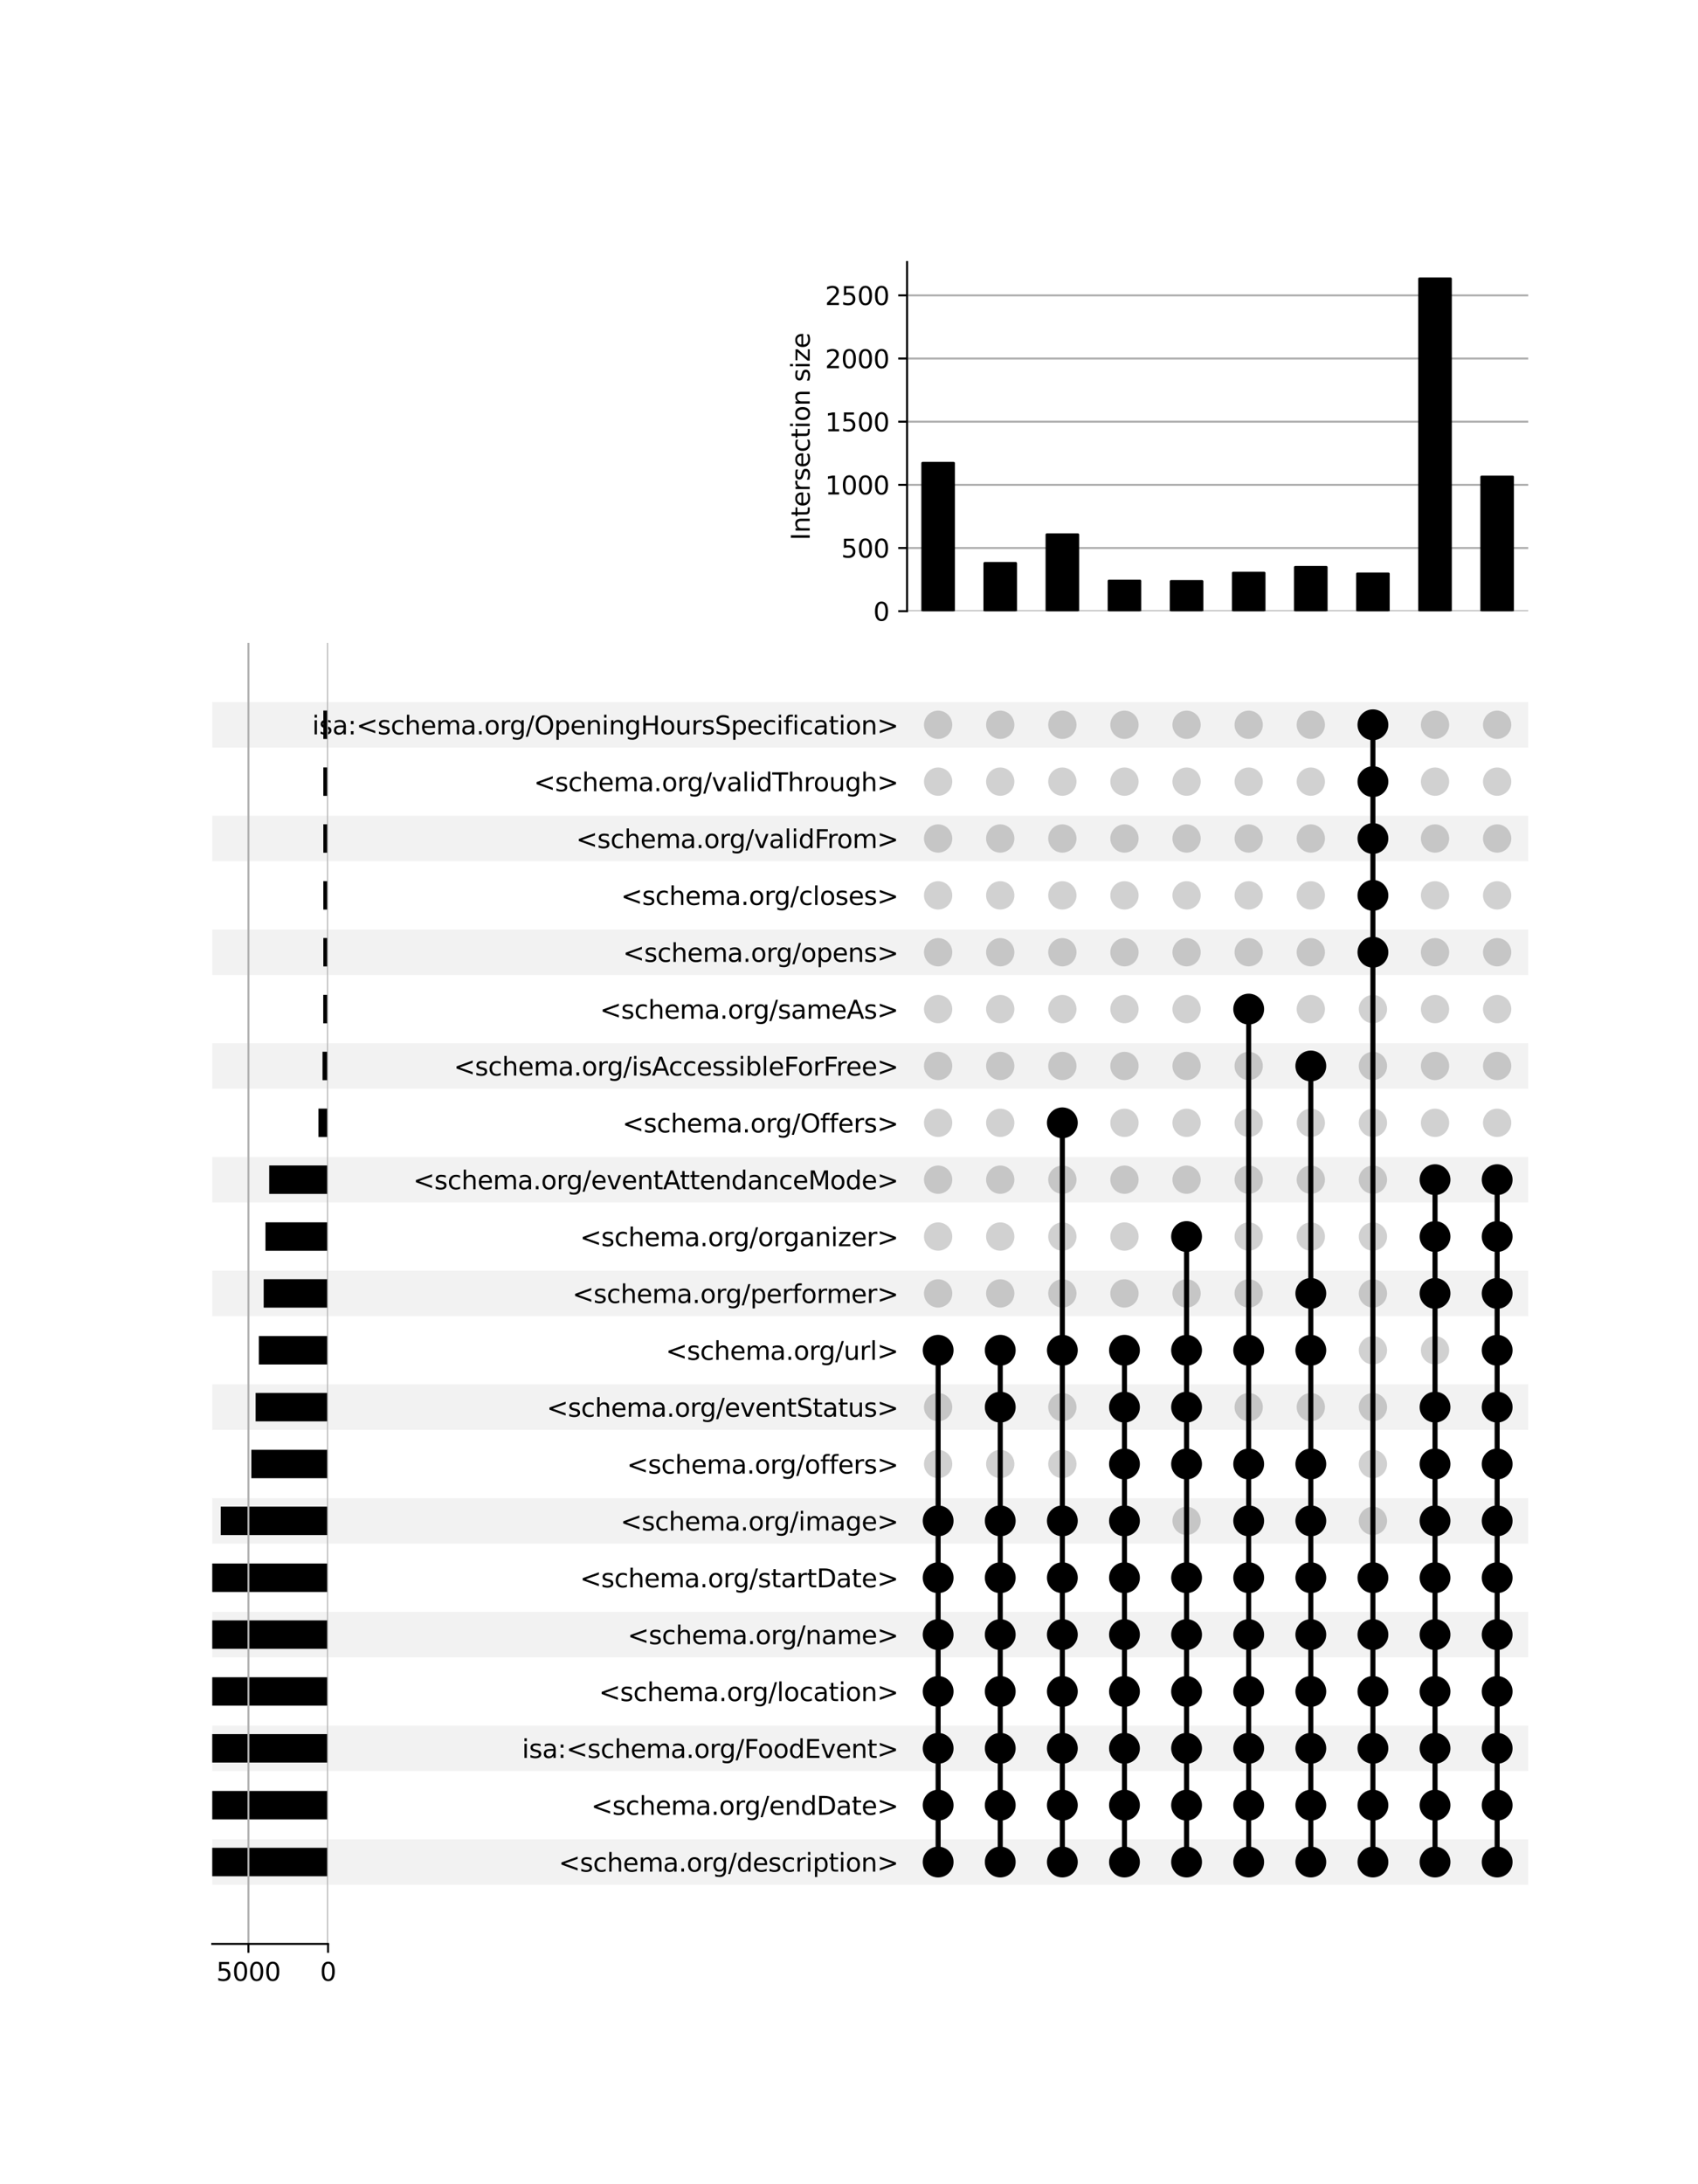 <?xml version="1.0" encoding="utf-8" standalone="no"?>
<!DOCTYPE svg PUBLIC "-//W3C//DTD SVG 1.1//EN"
  "http://www.w3.org/Graphics/SVG/1.1/DTD/svg11.dtd">
<svg xmlns:xlink="http://www.w3.org/1999/xlink" width="672pt" height="864pt" viewBox="0 0 672 864" xmlns="http://www.w3.org/2000/svg" version="1.1">
 <defs>
  <style type="text/css">*{stroke-linejoin: round; stroke-linecap: butt}</style>
 </defs>
 <g id="figure_1">
  <g id="patch_1">
   <path d="M 0 864 
L 672 864 
L 672 0 
L 0 0 
z
" style="fill: #ffffff"/>
  </g>
  <g id="axes_1">
   <g id="patch_2">
    <path d="M 84 745.567 
L 604.8 745.567 
L 604.8 727.572 
L 84 727.572 
z
" clip-path="url(#p4c73dd5997)" style="fill-opacity: 0.051"/>
   </g>
   <g id="patch_3">
    <path d="M 84 700.58 
L 604.8 700.58 
L 604.8 682.585 
L 84 682.585 
z
" clip-path="url(#p4c73dd5997)" style="fill-opacity: 0.051"/>
   </g>
   <g id="patch_4">
    <path d="M 84 655.593 
L 604.8 655.593 
L 604.8 637.598 
L 84 637.598 
z
" clip-path="url(#p4c73dd5997)" style="fill-opacity: 0.051"/>
   </g>
   <g id="patch_5">
    <path d="M 84 610.606 
L 604.8 610.606 
L 604.8 592.611 
L 84 592.611 
z
" clip-path="url(#p4c73dd5997)" style="fill-opacity: 0.051"/>
   </g>
   <g id="patch_6">
    <path d="M 84 565.619 
L 604.8 565.619 
L 604.8 547.624 
L 84 547.624 
z
" clip-path="url(#p4c73dd5997)" style="fill-opacity: 0.051"/>
   </g>
   <g id="patch_7">
    <path d="M 84 520.632 
L 604.8 520.632 
L 604.8 502.637 
L 84 502.637 
z
" clip-path="url(#p4c73dd5997)" style="fill-opacity: 0.051"/>
   </g>
   <g id="patch_8">
    <path d="M 84 475.645 
L 604.8 475.645 
L 604.8 457.65 
L 84 457.65 
z
" clip-path="url(#p4c73dd5997)" style="fill-opacity: 0.051"/>
   </g>
   <g id="patch_9">
    <path d="M 84 430.658 
L 604.8 430.658 
L 604.8 412.663 
L 84 412.663 
z
" clip-path="url(#p4c73dd5997)" style="fill-opacity: 0.051"/>
   </g>
   <g id="patch_10">
    <path d="M 84 385.671 
L 604.8 385.671 
L 604.8 367.677 
L 84 367.677 
z
" clip-path="url(#p4c73dd5997)" style="fill-opacity: 0.051"/>
   </g>
   <g id="patch_11">
    <path d="M 84 340.684 
L 604.8 340.684 
L 604.8 322.69 
L 84 322.69 
z
" clip-path="url(#p4c73dd5997)" style="fill-opacity: 0.051"/>
   </g>
   <g id="patch_12">
    <path d="M 84 295.697 
L 604.8 295.697 
L 604.8 277.703 
L 84 277.703 
z
" clip-path="url(#p4c73dd5997)" style="fill-opacity: 0.051"/>
   </g>
   <g id="matplotlib.axis_1"/>
   <g id="matplotlib.axis_2">
    <g id="ytick_1"/>
    <g id="ytick_2"/>
    <g id="ytick_3"/>
    <g id="ytick_4"/>
    <g id="ytick_5"/>
    <g id="ytick_6"/>
    <g id="ytick_7"/>
    <g id="ytick_8"/>
    <g id="ytick_9"/>
    <g id="ytick_10"/>
    <g id="ytick_11"/>
    <g id="ytick_12"/>
    <g id="ytick_13"/>
    <g id="ytick_14"/>
    <g id="ytick_15"/>
    <g id="ytick_16"/>
    <g id="ytick_17"/>
    <g id="ytick_18"/>
    <g id="ytick_19"/>
    <g id="ytick_20"/>
    <g id="ytick_21"/>
   </g>
  </g>
  <g id="axes_2">
   <g id="matplotlib.axis_3">
    <g id="ytick_22">
     <g id="line2d_1"/>
     <g id="text_1">
      <!-- &lt;schema.org/description&gt; -->
      <g transform="translate(221.104 740.369) scale(0.1 -0.1)">
       <defs>
        <path id="DejaVuSans-3c" d="M 4684 3150 
L 1459 2003 
L 4684 863 
L 4684 294 
L 678 1747 
L 678 2266 
L 4684 3719 
L 4684 3150 
z
" transform="scale(0.016)"/>
        <path id="DejaVuSans-73" d="M 2834 3397 
L 2834 2853 
Q 2591 2978 2328 3040 
Q 2066 3103 1784 3103 
Q 1356 3103 1142 2972 
Q 928 2841 928 2578 
Q 928 2378 1081 2264 
Q 1234 2150 1697 2047 
L 1894 2003 
Q 2506 1872 2764 1633 
Q 3022 1394 3022 966 
Q 3022 478 2636 193 
Q 2250 -91 1575 -91 
Q 1294 -91 989 -36 
Q 684 19 347 128 
L 347 722 
Q 666 556 975 473 
Q 1284 391 1588 391 
Q 1994 391 2212 530 
Q 2431 669 2431 922 
Q 2431 1156 2273 1281 
Q 2116 1406 1581 1522 
L 1381 1569 
Q 847 1681 609 1914 
Q 372 2147 372 2553 
Q 372 3047 722 3315 
Q 1072 3584 1716 3584 
Q 2034 3584 2315 3537 
Q 2597 3491 2834 3397 
z
" transform="scale(0.016)"/>
        <path id="DejaVuSans-63" d="M 3122 3366 
L 3122 2828 
Q 2878 2963 2633 3030 
Q 2388 3097 2138 3097 
Q 1578 3097 1268 2742 
Q 959 2388 959 1747 
Q 959 1106 1268 751 
Q 1578 397 2138 397 
Q 2388 397 2633 464 
Q 2878 531 3122 666 
L 3122 134 
Q 2881 22 2623 -34 
Q 2366 -91 2075 -91 
Q 1284 -91 818 406 
Q 353 903 353 1747 
Q 353 2603 823 3093 
Q 1294 3584 2113 3584 
Q 2378 3584 2631 3529 
Q 2884 3475 3122 3366 
z
" transform="scale(0.016)"/>
        <path id="DejaVuSans-68" d="M 3513 2113 
L 3513 0 
L 2938 0 
L 2938 2094 
Q 2938 2591 2744 2837 
Q 2550 3084 2163 3084 
Q 1697 3084 1428 2787 
Q 1159 2491 1159 1978 
L 1159 0 
L 581 0 
L 581 4863 
L 1159 4863 
L 1159 2956 
Q 1366 3272 1645 3428 
Q 1925 3584 2291 3584 
Q 2894 3584 3203 3211 
Q 3513 2838 3513 2113 
z
" transform="scale(0.016)"/>
        <path id="DejaVuSans-65" d="M 3597 1894 
L 3597 1613 
L 953 1613 
Q 991 1019 1311 708 
Q 1631 397 2203 397 
Q 2534 397 2845 478 
Q 3156 559 3463 722 
L 3463 178 
Q 3153 47 2828 -22 
Q 2503 -91 2169 -91 
Q 1331 -91 842 396 
Q 353 884 353 1716 
Q 353 2575 817 3079 
Q 1281 3584 2069 3584 
Q 2775 3584 3186 3129 
Q 3597 2675 3597 1894 
z
M 3022 2063 
Q 3016 2534 2758 2815 
Q 2500 3097 2075 3097 
Q 1594 3097 1305 2825 
Q 1016 2553 972 2059 
L 3022 2063 
z
" transform="scale(0.016)"/>
        <path id="DejaVuSans-6d" d="M 3328 2828 
Q 3544 3216 3844 3400 
Q 4144 3584 4550 3584 
Q 5097 3584 5394 3201 
Q 5691 2819 5691 2113 
L 5691 0 
L 5113 0 
L 5113 2094 
Q 5113 2597 4934 2840 
Q 4756 3084 4391 3084 
Q 3944 3084 3684 2787 
Q 3425 2491 3425 1978 
L 3425 0 
L 2847 0 
L 2847 2094 
Q 2847 2600 2669 2842 
Q 2491 3084 2119 3084 
Q 1678 3084 1418 2786 
Q 1159 2488 1159 1978 
L 1159 0 
L 581 0 
L 581 3500 
L 1159 3500 
L 1159 2956 
Q 1356 3278 1631 3431 
Q 1906 3584 2284 3584 
Q 2666 3584 2933 3390 
Q 3200 3197 3328 2828 
z
" transform="scale(0.016)"/>
        <path id="DejaVuSans-61" d="M 2194 1759 
Q 1497 1759 1228 1600 
Q 959 1441 959 1056 
Q 959 750 1161 570 
Q 1363 391 1709 391 
Q 2188 391 2477 730 
Q 2766 1069 2766 1631 
L 2766 1759 
L 2194 1759 
z
M 3341 1997 
L 3341 0 
L 2766 0 
L 2766 531 
Q 2569 213 2275 61 
Q 1981 -91 1556 -91 
Q 1019 -91 701 211 
Q 384 513 384 1019 
Q 384 1609 779 1909 
Q 1175 2209 1959 2209 
L 2766 2209 
L 2766 2266 
Q 2766 2663 2505 2880 
Q 2244 3097 1772 3097 
Q 1472 3097 1187 3025 
Q 903 2953 641 2809 
L 641 3341 
Q 956 3463 1253 3523 
Q 1550 3584 1831 3584 
Q 2591 3584 2966 3190 
Q 3341 2797 3341 1997 
z
" transform="scale(0.016)"/>
        <path id="DejaVuSans-2e" d="M 684 794 
L 1344 794 
L 1344 0 
L 684 0 
L 684 794 
z
" transform="scale(0.016)"/>
        <path id="DejaVuSans-6f" d="M 1959 3097 
Q 1497 3097 1228 2736 
Q 959 2375 959 1747 
Q 959 1119 1226 758 
Q 1494 397 1959 397 
Q 2419 397 2687 759 
Q 2956 1122 2956 1747 
Q 2956 2369 2687 2733 
Q 2419 3097 1959 3097 
z
M 1959 3584 
Q 2709 3584 3137 3096 
Q 3566 2609 3566 1747 
Q 3566 888 3137 398 
Q 2709 -91 1959 -91 
Q 1206 -91 779 398 
Q 353 888 353 1747 
Q 353 2609 779 3096 
Q 1206 3584 1959 3584 
z
" transform="scale(0.016)"/>
        <path id="DejaVuSans-72" d="M 2631 2963 
Q 2534 3019 2420 3045 
Q 2306 3072 2169 3072 
Q 1681 3072 1420 2755 
Q 1159 2438 1159 1844 
L 1159 0 
L 581 0 
L 581 3500 
L 1159 3500 
L 1159 2956 
Q 1341 3275 1631 3429 
Q 1922 3584 2338 3584 
Q 2397 3584 2469 3576 
Q 2541 3569 2628 3553 
L 2631 2963 
z
" transform="scale(0.016)"/>
        <path id="DejaVuSans-67" d="M 2906 1791 
Q 2906 2416 2648 2759 
Q 2391 3103 1925 3103 
Q 1463 3103 1205 2759 
Q 947 2416 947 1791 
Q 947 1169 1205 825 
Q 1463 481 1925 481 
Q 2391 481 2648 825 
Q 2906 1169 2906 1791 
z
M 3481 434 
Q 3481 -459 3084 -895 
Q 2688 -1331 1869 -1331 
Q 1566 -1331 1297 -1286 
Q 1028 -1241 775 -1147 
L 775 -588 
Q 1028 -725 1275 -790 
Q 1522 -856 1778 -856 
Q 2344 -856 2625 -561 
Q 2906 -266 2906 331 
L 2906 616 
Q 2728 306 2450 153 
Q 2172 0 1784 0 
Q 1141 0 747 490 
Q 353 981 353 1791 
Q 353 2603 747 3093 
Q 1141 3584 1784 3584 
Q 2172 3584 2450 3431 
Q 2728 3278 2906 2969 
L 2906 3500 
L 3481 3500 
L 3481 434 
z
" transform="scale(0.016)"/>
        <path id="DejaVuSans-2f" d="M 1625 4666 
L 2156 4666 
L 531 -594 
L 0 -594 
L 1625 4666 
z
" transform="scale(0.016)"/>
        <path id="DejaVuSans-64" d="M 2906 2969 
L 2906 4863 
L 3481 4863 
L 3481 0 
L 2906 0 
L 2906 525 
Q 2725 213 2448 61 
Q 2172 -91 1784 -91 
Q 1150 -91 751 415 
Q 353 922 353 1747 
Q 353 2572 751 3078 
Q 1150 3584 1784 3584 
Q 2172 3584 2448 3432 
Q 2725 3281 2906 2969 
z
M 947 1747 
Q 947 1113 1208 752 
Q 1469 391 1925 391 
Q 2381 391 2643 752 
Q 2906 1113 2906 1747 
Q 2906 2381 2643 2742 
Q 2381 3103 1925 3103 
Q 1469 3103 1208 2742 
Q 947 2381 947 1747 
z
" transform="scale(0.016)"/>
        <path id="DejaVuSans-69" d="M 603 3500 
L 1178 3500 
L 1178 0 
L 603 0 
L 603 3500 
z
M 603 4863 
L 1178 4863 
L 1178 4134 
L 603 4134 
L 603 4863 
z
" transform="scale(0.016)"/>
        <path id="DejaVuSans-70" d="M 1159 525 
L 1159 -1331 
L 581 -1331 
L 581 3500 
L 1159 3500 
L 1159 2969 
Q 1341 3281 1617 3432 
Q 1894 3584 2278 3584 
Q 2916 3584 3314 3078 
Q 3713 2572 3713 1747 
Q 3713 922 3314 415 
Q 2916 -91 2278 -91 
Q 1894 -91 1617 61 
Q 1341 213 1159 525 
z
M 3116 1747 
Q 3116 2381 2855 2742 
Q 2594 3103 2138 3103 
Q 1681 3103 1420 2742 
Q 1159 2381 1159 1747 
Q 1159 1113 1420 752 
Q 1681 391 2138 391 
Q 2594 391 2855 752 
Q 3116 1113 3116 1747 
z
" transform="scale(0.016)"/>
        <path id="DejaVuSans-74" d="M 1172 4494 
L 1172 3500 
L 2356 3500 
L 2356 3053 
L 1172 3053 
L 1172 1153 
Q 1172 725 1289 603 
Q 1406 481 1766 481 
L 2356 481 
L 2356 0 
L 1766 0 
Q 1100 0 847 248 
Q 594 497 594 1153 
L 594 3053 
L 172 3053 
L 172 3500 
L 594 3500 
L 594 4494 
L 1172 4494 
z
" transform="scale(0.016)"/>
        <path id="DejaVuSans-6e" d="M 3513 2113 
L 3513 0 
L 2938 0 
L 2938 2094 
Q 2938 2591 2744 2837 
Q 2550 3084 2163 3084 
Q 1697 3084 1428 2787 
Q 1159 2491 1159 1978 
L 1159 0 
L 581 0 
L 581 3500 
L 1159 3500 
L 1159 2956 
Q 1366 3272 1645 3428 
Q 1925 3584 2291 3584 
Q 2894 3584 3203 3211 
Q 3513 2838 3513 2113 
z
" transform="scale(0.016)"/>
        <path id="DejaVuSans-3e" d="M 678 3150 
L 678 3719 
L 4684 2266 
L 4684 1747 
L 678 294 
L 678 863 
L 3897 2003 
L 678 3150 
z
" transform="scale(0.016)"/>
       </defs>
       <use xlink:href="#DejaVuSans-3c"/>
       <use xlink:href="#DejaVuSans-73" x="83.789"/>
       <use xlink:href="#DejaVuSans-63" x="135.889"/>
       <use xlink:href="#DejaVuSans-68" x="190.869"/>
       <use xlink:href="#DejaVuSans-65" x="254.248"/>
       <use xlink:href="#DejaVuSans-6d" x="315.771"/>
       <use xlink:href="#DejaVuSans-61" x="413.184"/>
       <use xlink:href="#DejaVuSans-2e" x="474.463"/>
       <use xlink:href="#DejaVuSans-6f" x="506.25"/>
       <use xlink:href="#DejaVuSans-72" x="567.432"/>
       <use xlink:href="#DejaVuSans-67" x="606.795"/>
       <use xlink:href="#DejaVuSans-2f" x="670.271"/>
       <use xlink:href="#DejaVuSans-64" x="703.963"/>
       <use xlink:href="#DejaVuSans-65" x="767.439"/>
       <use xlink:href="#DejaVuSans-73" x="828.963"/>
       <use xlink:href="#DejaVuSans-63" x="881.062"/>
       <use xlink:href="#DejaVuSans-72" x="936.043"/>
       <use xlink:href="#DejaVuSans-69" x="977.156"/>
       <use xlink:href="#DejaVuSans-70" x="1004.939"/>
       <use xlink:href="#DejaVuSans-74" x="1068.416"/>
       <use xlink:href="#DejaVuSans-69" x="1107.625"/>
       <use xlink:href="#DejaVuSans-6f" x="1135.408"/>
       <use xlink:href="#DejaVuSans-6e" x="1196.59"/>
       <use xlink:href="#DejaVuSans-3e" x="1259.969"/>
      </g>
     </g>
    </g>
    <g id="ytick_23">
     <g id="line2d_2"/>
     <g id="text_2">
      <!-- &lt;schema.org/endDate&gt; -->
      <g transform="translate(233.965 717.875) scale(0.1 -0.1)">
       <defs>
        <path id="DejaVuSans-44" d="M 1259 4147 
L 1259 519 
L 2022 519 
Q 2988 519 3436 956 
Q 3884 1394 3884 2338 
Q 3884 3275 3436 3711 
Q 2988 4147 2022 4147 
L 1259 4147 
z
M 628 4666 
L 1925 4666 
Q 3281 4666 3915 4102 
Q 4550 3538 4550 2338 
Q 4550 1131 3912 565 
Q 3275 0 1925 0 
L 628 0 
L 628 4666 
z
" transform="scale(0.016)"/>
       </defs>
       <use xlink:href="#DejaVuSans-3c"/>
       <use xlink:href="#DejaVuSans-73" x="83.789"/>
       <use xlink:href="#DejaVuSans-63" x="135.889"/>
       <use xlink:href="#DejaVuSans-68" x="190.869"/>
       <use xlink:href="#DejaVuSans-65" x="254.248"/>
       <use xlink:href="#DejaVuSans-6d" x="315.771"/>
       <use xlink:href="#DejaVuSans-61" x="413.184"/>
       <use xlink:href="#DejaVuSans-2e" x="474.463"/>
       <use xlink:href="#DejaVuSans-6f" x="506.25"/>
       <use xlink:href="#DejaVuSans-72" x="567.432"/>
       <use xlink:href="#DejaVuSans-67" x="606.795"/>
       <use xlink:href="#DejaVuSans-2f" x="670.271"/>
       <use xlink:href="#DejaVuSans-65" x="703.963"/>
       <use xlink:href="#DejaVuSans-6e" x="765.486"/>
       <use xlink:href="#DejaVuSans-64" x="828.865"/>
       <use xlink:href="#DejaVuSans-44" x="892.342"/>
       <use xlink:href="#DejaVuSans-61" x="969.344"/>
       <use xlink:href="#DejaVuSans-74" x="1030.623"/>
       <use xlink:href="#DejaVuSans-65" x="1069.832"/>
       <use xlink:href="#DejaVuSans-3e" x="1131.355"/>
      </g>
     </g>
    </g>
    <g id="ytick_24">
     <g id="line2d_3"/>
     <g id="text_3">
      <!-- isa:&lt;schema.org/FoodEvent&gt; -->
      <g transform="translate(206.598 695.382) scale(0.1 -0.1)">
       <defs>
        <path id="DejaVuSans-3a" d="M 750 794 
L 1409 794 
L 1409 0 
L 750 0 
L 750 794 
z
M 750 3309 
L 1409 3309 
L 1409 2516 
L 750 2516 
L 750 3309 
z
" transform="scale(0.016)"/>
        <path id="DejaVuSans-46" d="M 628 4666 
L 3309 4666 
L 3309 4134 
L 1259 4134 
L 1259 2759 
L 3109 2759 
L 3109 2228 
L 1259 2228 
L 1259 0 
L 628 0 
L 628 4666 
z
" transform="scale(0.016)"/>
        <path id="DejaVuSans-45" d="M 628 4666 
L 3578 4666 
L 3578 4134 
L 1259 4134 
L 1259 2753 
L 3481 2753 
L 3481 2222 
L 1259 2222 
L 1259 531 
L 3634 531 
L 3634 0 
L 628 0 
L 628 4666 
z
" transform="scale(0.016)"/>
        <path id="DejaVuSans-76" d="M 191 3500 
L 800 3500 
L 1894 563 
L 2988 3500 
L 3597 3500 
L 2284 0 
L 1503 0 
L 191 3500 
z
" transform="scale(0.016)"/>
       </defs>
       <use xlink:href="#DejaVuSans-69"/>
       <use xlink:href="#DejaVuSans-73" x="27.783"/>
       <use xlink:href="#DejaVuSans-61" x="79.883"/>
       <use xlink:href="#DejaVuSans-3a" x="141.162"/>
       <use xlink:href="#DejaVuSans-3c" x="174.854"/>
       <use xlink:href="#DejaVuSans-73" x="258.643"/>
       <use xlink:href="#DejaVuSans-63" x="310.742"/>
       <use xlink:href="#DejaVuSans-68" x="365.723"/>
       <use xlink:href="#DejaVuSans-65" x="429.102"/>
       <use xlink:href="#DejaVuSans-6d" x="490.625"/>
       <use xlink:href="#DejaVuSans-61" x="588.037"/>
       <use xlink:href="#DejaVuSans-2e" x="649.316"/>
       <use xlink:href="#DejaVuSans-6f" x="681.104"/>
       <use xlink:href="#DejaVuSans-72" x="742.285"/>
       <use xlink:href="#DejaVuSans-67" x="781.648"/>
       <use xlink:href="#DejaVuSans-2f" x="845.125"/>
       <use xlink:href="#DejaVuSans-46" x="878.816"/>
       <use xlink:href="#DejaVuSans-6f" x="932.711"/>
       <use xlink:href="#DejaVuSans-6f" x="993.893"/>
       <use xlink:href="#DejaVuSans-64" x="1055.074"/>
       <use xlink:href="#DejaVuSans-45" x="1118.551"/>
       <use xlink:href="#DejaVuSans-76" x="1181.734"/>
       <use xlink:href="#DejaVuSans-65" x="1240.914"/>
       <use xlink:href="#DejaVuSans-6e" x="1302.438"/>
       <use xlink:href="#DejaVuSans-74" x="1365.816"/>
       <use xlink:href="#DejaVuSans-3e" x="1405.025"/>
      </g>
     </g>
    </g>
    <g id="ytick_25">
     <g id="line2d_4"/>
     <g id="text_4">
      <!-- &lt;schema.org/location&gt; -->
      <g transform="translate(237.028 672.888) scale(0.1 -0.1)">
       <defs>
        <path id="DejaVuSans-6c" d="M 603 4863 
L 1178 4863 
L 1178 0 
L 603 0 
L 603 4863 
z
" transform="scale(0.016)"/>
       </defs>
       <use xlink:href="#DejaVuSans-3c"/>
       <use xlink:href="#DejaVuSans-73" x="83.789"/>
       <use xlink:href="#DejaVuSans-63" x="135.889"/>
       <use xlink:href="#DejaVuSans-68" x="190.869"/>
       <use xlink:href="#DejaVuSans-65" x="254.248"/>
       <use xlink:href="#DejaVuSans-6d" x="315.771"/>
       <use xlink:href="#DejaVuSans-61" x="413.184"/>
       <use xlink:href="#DejaVuSans-2e" x="474.463"/>
       <use xlink:href="#DejaVuSans-6f" x="506.25"/>
       <use xlink:href="#DejaVuSans-72" x="567.432"/>
       <use xlink:href="#DejaVuSans-67" x="606.795"/>
       <use xlink:href="#DejaVuSans-2f" x="670.271"/>
       <use xlink:href="#DejaVuSans-6c" x="703.963"/>
       <use xlink:href="#DejaVuSans-6f" x="731.746"/>
       <use xlink:href="#DejaVuSans-63" x="792.928"/>
       <use xlink:href="#DejaVuSans-61" x="847.908"/>
       <use xlink:href="#DejaVuSans-74" x="909.188"/>
       <use xlink:href="#DejaVuSans-69" x="948.396"/>
       <use xlink:href="#DejaVuSans-6f" x="976.18"/>
       <use xlink:href="#DejaVuSans-6e" x="1037.361"/>
       <use xlink:href="#DejaVuSans-3e" x="1100.74"/>
      </g>
     </g>
    </g>
    <g id="ytick_26">
     <g id="line2d_5"/>
     <g id="text_5">
      <!-- &lt;schema.org/name&gt; -->
      <g transform="translate(248.346 650.395) scale(0.1 -0.1)">
       <use xlink:href="#DejaVuSans-3c"/>
       <use xlink:href="#DejaVuSans-73" x="83.789"/>
       <use xlink:href="#DejaVuSans-63" x="135.889"/>
       <use xlink:href="#DejaVuSans-68" x="190.869"/>
       <use xlink:href="#DejaVuSans-65" x="254.248"/>
       <use xlink:href="#DejaVuSans-6d" x="315.771"/>
       <use xlink:href="#DejaVuSans-61" x="413.184"/>
       <use xlink:href="#DejaVuSans-2e" x="474.463"/>
       <use xlink:href="#DejaVuSans-6f" x="506.25"/>
       <use xlink:href="#DejaVuSans-72" x="567.432"/>
       <use xlink:href="#DejaVuSans-67" x="606.795"/>
       <use xlink:href="#DejaVuSans-2f" x="670.271"/>
       <use xlink:href="#DejaVuSans-6e" x="703.963"/>
       <use xlink:href="#DejaVuSans-61" x="767.342"/>
       <use xlink:href="#DejaVuSans-6d" x="828.621"/>
       <use xlink:href="#DejaVuSans-65" x="926.033"/>
       <use xlink:href="#DejaVuSans-3e" x="987.557"/>
      </g>
     </g>
    </g>
    <g id="ytick_27">
     <g id="line2d_6"/>
     <g id="text_6">
      <!-- &lt;schema.org/startDate&gt; -->
      <g transform="translate(229.515 627.901) scale(0.1 -0.1)">
       <use xlink:href="#DejaVuSans-3c"/>
       <use xlink:href="#DejaVuSans-73" x="83.789"/>
       <use xlink:href="#DejaVuSans-63" x="135.889"/>
       <use xlink:href="#DejaVuSans-68" x="190.869"/>
       <use xlink:href="#DejaVuSans-65" x="254.248"/>
       <use xlink:href="#DejaVuSans-6d" x="315.771"/>
       <use xlink:href="#DejaVuSans-61" x="413.184"/>
       <use xlink:href="#DejaVuSans-2e" x="474.463"/>
       <use xlink:href="#DejaVuSans-6f" x="506.25"/>
       <use xlink:href="#DejaVuSans-72" x="567.432"/>
       <use xlink:href="#DejaVuSans-67" x="606.795"/>
       <use xlink:href="#DejaVuSans-2f" x="670.271"/>
       <use xlink:href="#DejaVuSans-73" x="703.963"/>
       <use xlink:href="#DejaVuSans-74" x="756.062"/>
       <use xlink:href="#DejaVuSans-61" x="795.271"/>
       <use xlink:href="#DejaVuSans-72" x="856.551"/>
       <use xlink:href="#DejaVuSans-74" x="897.664"/>
       <use xlink:href="#DejaVuSans-44" x="936.873"/>
       <use xlink:href="#DejaVuSans-61" x="1013.875"/>
       <use xlink:href="#DejaVuSans-74" x="1075.154"/>
       <use xlink:href="#DejaVuSans-65" x="1114.363"/>
       <use xlink:href="#DejaVuSans-3e" x="1175.887"/>
      </g>
     </g>
    </g>
    <g id="ytick_28">
     <g id="line2d_7"/>
     <g id="text_7">
      <!-- &lt;schema.org/image&gt; -->
      <g transform="translate(245.557 605.408) scale(0.1 -0.1)">
       <use xlink:href="#DejaVuSans-3c"/>
       <use xlink:href="#DejaVuSans-73" x="83.789"/>
       <use xlink:href="#DejaVuSans-63" x="135.889"/>
       <use xlink:href="#DejaVuSans-68" x="190.869"/>
       <use xlink:href="#DejaVuSans-65" x="254.248"/>
       <use xlink:href="#DejaVuSans-6d" x="315.771"/>
       <use xlink:href="#DejaVuSans-61" x="413.184"/>
       <use xlink:href="#DejaVuSans-2e" x="474.463"/>
       <use xlink:href="#DejaVuSans-6f" x="506.25"/>
       <use xlink:href="#DejaVuSans-72" x="567.432"/>
       <use xlink:href="#DejaVuSans-67" x="606.795"/>
       <use xlink:href="#DejaVuSans-2f" x="670.271"/>
       <use xlink:href="#DejaVuSans-69" x="703.963"/>
       <use xlink:href="#DejaVuSans-6d" x="731.746"/>
       <use xlink:href="#DejaVuSans-61" x="829.158"/>
       <use xlink:href="#DejaVuSans-67" x="890.438"/>
       <use xlink:href="#DejaVuSans-65" x="953.914"/>
       <use xlink:href="#DejaVuSans-3e" x="1015.438"/>
      </g>
     </g>
    </g>
    <g id="ytick_29">
     <g id="line2d_8"/>
     <g id="text_8">
      <!-- &lt;schema.org/offers&gt; -->
      <g transform="translate(248.073 582.914) scale(0.1 -0.1)">
       <defs>
        <path id="DejaVuSans-66" d="M 2375 4863 
L 2375 4384 
L 1825 4384 
Q 1516 4384 1395 4259 
Q 1275 4134 1275 3809 
L 1275 3500 
L 2222 3500 
L 2222 3053 
L 1275 3053 
L 1275 0 
L 697 0 
L 697 3053 
L 147 3053 
L 147 3500 
L 697 3500 
L 697 3744 
Q 697 4328 969 4595 
Q 1241 4863 1831 4863 
L 2375 4863 
z
" transform="scale(0.016)"/>
       </defs>
       <use xlink:href="#DejaVuSans-3c"/>
       <use xlink:href="#DejaVuSans-73" x="83.789"/>
       <use xlink:href="#DejaVuSans-63" x="135.889"/>
       <use xlink:href="#DejaVuSans-68" x="190.869"/>
       <use xlink:href="#DejaVuSans-65" x="254.248"/>
       <use xlink:href="#DejaVuSans-6d" x="315.771"/>
       <use xlink:href="#DejaVuSans-61" x="413.184"/>
       <use xlink:href="#DejaVuSans-2e" x="474.463"/>
       <use xlink:href="#DejaVuSans-6f" x="506.25"/>
       <use xlink:href="#DejaVuSans-72" x="567.432"/>
       <use xlink:href="#DejaVuSans-67" x="606.795"/>
       <use xlink:href="#DejaVuSans-2f" x="670.271"/>
       <use xlink:href="#DejaVuSans-6f" x="703.963"/>
       <use xlink:href="#DejaVuSans-66" x="765.145"/>
       <use xlink:href="#DejaVuSans-66" x="800.35"/>
       <use xlink:href="#DejaVuSans-65" x="835.555"/>
       <use xlink:href="#DejaVuSans-72" x="897.078"/>
       <use xlink:href="#DejaVuSans-73" x="938.191"/>
       <use xlink:href="#DejaVuSans-3e" x="990.291"/>
      </g>
     </g>
    </g>
    <g id="ytick_30">
     <g id="line2d_9"/>
     <g id="text_9">
      <!-- &lt;schema.org/eventStatus&gt; -->
      <g transform="translate(216.359 560.421) scale(0.1 -0.1)">
       <defs>
        <path id="DejaVuSans-53" d="M 3425 4513 
L 3425 3897 
Q 3066 4069 2747 4153 
Q 2428 4238 2131 4238 
Q 1616 4238 1336 4038 
Q 1056 3838 1056 3469 
Q 1056 3159 1242 3001 
Q 1428 2844 1947 2747 
L 2328 2669 
Q 3034 2534 3370 2195 
Q 3706 1856 3706 1288 
Q 3706 609 3251 259 
Q 2797 -91 1919 -91 
Q 1588 -91 1214 -16 
Q 841 59 441 206 
L 441 856 
Q 825 641 1194 531 
Q 1563 422 1919 422 
Q 2459 422 2753 634 
Q 3047 847 3047 1241 
Q 3047 1584 2836 1778 
Q 2625 1972 2144 2069 
L 1759 2144 
Q 1053 2284 737 2584 
Q 422 2884 422 3419 
Q 422 4038 858 4394 
Q 1294 4750 2059 4750 
Q 2388 4750 2728 4690 
Q 3069 4631 3425 4513 
z
" transform="scale(0.016)"/>
        <path id="DejaVuSans-75" d="M 544 1381 
L 544 3500 
L 1119 3500 
L 1119 1403 
Q 1119 906 1312 657 
Q 1506 409 1894 409 
Q 2359 409 2629 706 
Q 2900 1003 2900 1516 
L 2900 3500 
L 3475 3500 
L 3475 0 
L 2900 0 
L 2900 538 
Q 2691 219 2414 64 
Q 2138 -91 1772 -91 
Q 1169 -91 856 284 
Q 544 659 544 1381 
z
M 1991 3584 
L 1991 3584 
z
" transform="scale(0.016)"/>
       </defs>
       <use xlink:href="#DejaVuSans-3c"/>
       <use xlink:href="#DejaVuSans-73" x="83.789"/>
       <use xlink:href="#DejaVuSans-63" x="135.889"/>
       <use xlink:href="#DejaVuSans-68" x="190.869"/>
       <use xlink:href="#DejaVuSans-65" x="254.248"/>
       <use xlink:href="#DejaVuSans-6d" x="315.771"/>
       <use xlink:href="#DejaVuSans-61" x="413.184"/>
       <use xlink:href="#DejaVuSans-2e" x="474.463"/>
       <use xlink:href="#DejaVuSans-6f" x="506.25"/>
       <use xlink:href="#DejaVuSans-72" x="567.432"/>
       <use xlink:href="#DejaVuSans-67" x="606.795"/>
       <use xlink:href="#DejaVuSans-2f" x="670.271"/>
       <use xlink:href="#DejaVuSans-65" x="703.963"/>
       <use xlink:href="#DejaVuSans-76" x="765.486"/>
       <use xlink:href="#DejaVuSans-65" x="824.666"/>
       <use xlink:href="#DejaVuSans-6e" x="886.189"/>
       <use xlink:href="#DejaVuSans-74" x="949.568"/>
       <use xlink:href="#DejaVuSans-53" x="988.777"/>
       <use xlink:href="#DejaVuSans-74" x="1052.254"/>
       <use xlink:href="#DejaVuSans-61" x="1091.463"/>
       <use xlink:href="#DejaVuSans-74" x="1152.742"/>
       <use xlink:href="#DejaVuSans-75" x="1191.951"/>
       <use xlink:href="#DejaVuSans-73" x="1255.33"/>
       <use xlink:href="#DejaVuSans-3e" x="1307.43"/>
      </g>
     </g>
    </g>
    <g id="ytick_31">
     <g id="line2d_10"/>
     <g id="text_10">
      <!-- &lt;schema.org/url&gt; -->
      <g transform="translate(263.479 537.927) scale(0.1 -0.1)">
       <use xlink:href="#DejaVuSans-3c"/>
       <use xlink:href="#DejaVuSans-73" x="83.789"/>
       <use xlink:href="#DejaVuSans-63" x="135.889"/>
       <use xlink:href="#DejaVuSans-68" x="190.869"/>
       <use xlink:href="#DejaVuSans-65" x="254.248"/>
       <use xlink:href="#DejaVuSans-6d" x="315.771"/>
       <use xlink:href="#DejaVuSans-61" x="413.184"/>
       <use xlink:href="#DejaVuSans-2e" x="474.463"/>
       <use xlink:href="#DejaVuSans-6f" x="506.25"/>
       <use xlink:href="#DejaVuSans-72" x="567.432"/>
       <use xlink:href="#DejaVuSans-67" x="606.795"/>
       <use xlink:href="#DejaVuSans-2f" x="670.271"/>
       <use xlink:href="#DejaVuSans-75" x="703.963"/>
       <use xlink:href="#DejaVuSans-72" x="767.342"/>
       <use xlink:href="#DejaVuSans-6c" x="808.455"/>
       <use xlink:href="#DejaVuSans-3e" x="836.238"/>
      </g>
     </g>
    </g>
    <g id="ytick_32">
     <g id="line2d_11"/>
     <g id="text_11">
      <!-- &lt;schema.org/performer&gt; -->
      <g transform="translate(226.514 515.434) scale(0.1 -0.1)">
       <use xlink:href="#DejaVuSans-3c"/>
       <use xlink:href="#DejaVuSans-73" x="83.789"/>
       <use xlink:href="#DejaVuSans-63" x="135.889"/>
       <use xlink:href="#DejaVuSans-68" x="190.869"/>
       <use xlink:href="#DejaVuSans-65" x="254.248"/>
       <use xlink:href="#DejaVuSans-6d" x="315.771"/>
       <use xlink:href="#DejaVuSans-61" x="413.184"/>
       <use xlink:href="#DejaVuSans-2e" x="474.463"/>
       <use xlink:href="#DejaVuSans-6f" x="506.25"/>
       <use xlink:href="#DejaVuSans-72" x="567.432"/>
       <use xlink:href="#DejaVuSans-67" x="606.795"/>
       <use xlink:href="#DejaVuSans-2f" x="670.271"/>
       <use xlink:href="#DejaVuSans-70" x="703.963"/>
       <use xlink:href="#DejaVuSans-65" x="767.439"/>
       <use xlink:href="#DejaVuSans-72" x="828.963"/>
       <use xlink:href="#DejaVuSans-66" x="870.076"/>
       <use xlink:href="#DejaVuSans-6f" x="905.281"/>
       <use xlink:href="#DejaVuSans-72" x="966.463"/>
       <use xlink:href="#DejaVuSans-6d" x="1005.826"/>
       <use xlink:href="#DejaVuSans-65" x="1103.238"/>
       <use xlink:href="#DejaVuSans-72" x="1164.762"/>
       <use xlink:href="#DejaVuSans-3e" x="1205.875"/>
      </g>
     </g>
    </g>
    <g id="ytick_33">
     <g id="line2d_12"/>
     <g id="text_12">
      <!-- &lt;schema.org/organizer&gt; -->
      <g transform="translate(229.546 492.94) scale(0.1 -0.1)">
       <defs>
        <path id="DejaVuSans-7a" d="M 353 3500 
L 3084 3500 
L 3084 2975 
L 922 459 
L 3084 459 
L 3084 0 
L 275 0 
L 275 525 
L 2438 3041 
L 353 3041 
L 353 3500 
z
" transform="scale(0.016)"/>
       </defs>
       <use xlink:href="#DejaVuSans-3c"/>
       <use xlink:href="#DejaVuSans-73" x="83.789"/>
       <use xlink:href="#DejaVuSans-63" x="135.889"/>
       <use xlink:href="#DejaVuSans-68" x="190.869"/>
       <use xlink:href="#DejaVuSans-65" x="254.248"/>
       <use xlink:href="#DejaVuSans-6d" x="315.771"/>
       <use xlink:href="#DejaVuSans-61" x="413.184"/>
       <use xlink:href="#DejaVuSans-2e" x="474.463"/>
       <use xlink:href="#DejaVuSans-6f" x="506.25"/>
       <use xlink:href="#DejaVuSans-72" x="567.432"/>
       <use xlink:href="#DejaVuSans-67" x="606.795"/>
       <use xlink:href="#DejaVuSans-2f" x="670.271"/>
       <use xlink:href="#DejaVuSans-6f" x="703.963"/>
       <use xlink:href="#DejaVuSans-72" x="765.145"/>
       <use xlink:href="#DejaVuSans-67" x="804.508"/>
       <use xlink:href="#DejaVuSans-61" x="867.984"/>
       <use xlink:href="#DejaVuSans-6e" x="929.264"/>
       <use xlink:href="#DejaVuSans-69" x="992.643"/>
       <use xlink:href="#DejaVuSans-7a" x="1020.426"/>
       <use xlink:href="#DejaVuSans-65" x="1072.916"/>
       <use xlink:href="#DejaVuSans-72" x="1134.439"/>
       <use xlink:href="#DejaVuSans-3e" x="1175.553"/>
      </g>
     </g>
    </g>
    <g id="ytick_34">
     <g id="line2d_13"/>
     <g id="text_13">
      <!-- &lt;schema.org/eventAttendanceMode&gt; -->
      <g transform="translate(163.512 470.447) scale(0.1 -0.1)">
       <defs>
        <path id="DejaVuSans-41" d="M 2188 4044 
L 1331 1722 
L 3047 1722 
L 2188 4044 
z
M 1831 4666 
L 2547 4666 
L 4325 0 
L 3669 0 
L 3244 1197 
L 1141 1197 
L 716 0 
L 50 0 
L 1831 4666 
z
" transform="scale(0.016)"/>
        <path id="DejaVuSans-4d" d="M 628 4666 
L 1569 4666 
L 2759 1491 
L 3956 4666 
L 4897 4666 
L 4897 0 
L 4281 0 
L 4281 4097 
L 3078 897 
L 2444 897 
L 1241 4097 
L 1241 0 
L 628 0 
L 628 4666 
z
" transform="scale(0.016)"/>
       </defs>
       <use xlink:href="#DejaVuSans-3c"/>
       <use xlink:href="#DejaVuSans-73" x="83.789"/>
       <use xlink:href="#DejaVuSans-63" x="135.889"/>
       <use xlink:href="#DejaVuSans-68" x="190.869"/>
       <use xlink:href="#DejaVuSans-65" x="254.248"/>
       <use xlink:href="#DejaVuSans-6d" x="315.771"/>
       <use xlink:href="#DejaVuSans-61" x="413.184"/>
       <use xlink:href="#DejaVuSans-2e" x="474.463"/>
       <use xlink:href="#DejaVuSans-6f" x="506.25"/>
       <use xlink:href="#DejaVuSans-72" x="567.432"/>
       <use xlink:href="#DejaVuSans-67" x="606.795"/>
       <use xlink:href="#DejaVuSans-2f" x="670.271"/>
       <use xlink:href="#DejaVuSans-65" x="703.963"/>
       <use xlink:href="#DejaVuSans-76" x="765.486"/>
       <use xlink:href="#DejaVuSans-65" x="824.666"/>
       <use xlink:href="#DejaVuSans-6e" x="886.189"/>
       <use xlink:href="#DejaVuSans-74" x="949.568"/>
       <use xlink:href="#DejaVuSans-41" x="988.777"/>
       <use xlink:href="#DejaVuSans-74" x="1055.436"/>
       <use xlink:href="#DejaVuSans-74" x="1094.645"/>
       <use xlink:href="#DejaVuSans-65" x="1133.854"/>
       <use xlink:href="#DejaVuSans-6e" x="1195.377"/>
       <use xlink:href="#DejaVuSans-64" x="1258.756"/>
       <use xlink:href="#DejaVuSans-61" x="1322.232"/>
       <use xlink:href="#DejaVuSans-6e" x="1383.512"/>
       <use xlink:href="#DejaVuSans-63" x="1446.891"/>
       <use xlink:href="#DejaVuSans-65" x="1501.871"/>
       <use xlink:href="#DejaVuSans-4d" x="1563.395"/>
       <use xlink:href="#DejaVuSans-6f" x="1649.674"/>
       <use xlink:href="#DejaVuSans-64" x="1710.855"/>
       <use xlink:href="#DejaVuSans-65" x="1774.332"/>
       <use xlink:href="#DejaVuSans-3e" x="1835.855"/>
      </g>
     </g>
    </g>
    <g id="ytick_35">
     <g id="line2d_14"/>
     <g id="text_14">
      <!-- &lt;schema.org/Offers&gt; -->
      <g transform="translate(246.32 447.954) scale(0.1 -0.1)">
       <defs>
        <path id="DejaVuSans-4f" d="M 2522 4238 
Q 1834 4238 1429 3725 
Q 1025 3213 1025 2328 
Q 1025 1447 1429 934 
Q 1834 422 2522 422 
Q 3209 422 3611 934 
Q 4013 1447 4013 2328 
Q 4013 3213 3611 3725 
Q 3209 4238 2522 4238 
z
M 2522 4750 
Q 3503 4750 4090 4092 
Q 4678 3434 4678 2328 
Q 4678 1225 4090 567 
Q 3503 -91 2522 -91 
Q 1538 -91 948 565 
Q 359 1222 359 2328 
Q 359 3434 948 4092 
Q 1538 4750 2522 4750 
z
" transform="scale(0.016)"/>
       </defs>
       <use xlink:href="#DejaVuSans-3c"/>
       <use xlink:href="#DejaVuSans-73" x="83.789"/>
       <use xlink:href="#DejaVuSans-63" x="135.889"/>
       <use xlink:href="#DejaVuSans-68" x="190.869"/>
       <use xlink:href="#DejaVuSans-65" x="254.248"/>
       <use xlink:href="#DejaVuSans-6d" x="315.771"/>
       <use xlink:href="#DejaVuSans-61" x="413.184"/>
       <use xlink:href="#DejaVuSans-2e" x="474.463"/>
       <use xlink:href="#DejaVuSans-6f" x="506.25"/>
       <use xlink:href="#DejaVuSans-72" x="567.432"/>
       <use xlink:href="#DejaVuSans-67" x="606.795"/>
       <use xlink:href="#DejaVuSans-2f" x="670.271"/>
       <use xlink:href="#DejaVuSans-4f" x="703.963"/>
       <use xlink:href="#DejaVuSans-66" x="782.674"/>
       <use xlink:href="#DejaVuSans-66" x="817.879"/>
       <use xlink:href="#DejaVuSans-65" x="853.084"/>
       <use xlink:href="#DejaVuSans-72" x="914.607"/>
       <use xlink:href="#DejaVuSans-73" x="955.721"/>
       <use xlink:href="#DejaVuSans-3e" x="1007.82"/>
      </g>
     </g>
    </g>
    <g id="ytick_36">
     <g id="line2d_15"/>
     <g id="text_15">
      <!-- &lt;schema.org/isAccessibleForFree&gt; -->
      <g transform="translate(179.589 425.46) scale(0.1 -0.1)">
       <defs>
        <path id="DejaVuSans-62" d="M 3116 1747 
Q 3116 2381 2855 2742 
Q 2594 3103 2138 3103 
Q 1681 3103 1420 2742 
Q 1159 2381 1159 1747 
Q 1159 1113 1420 752 
Q 1681 391 2138 391 
Q 2594 391 2855 752 
Q 3116 1113 3116 1747 
z
M 1159 2969 
Q 1341 3281 1617 3432 
Q 1894 3584 2278 3584 
Q 2916 3584 3314 3078 
Q 3713 2572 3713 1747 
Q 3713 922 3314 415 
Q 2916 -91 2278 -91 
Q 1894 -91 1617 61 
Q 1341 213 1159 525 
L 1159 0 
L 581 0 
L 581 4863 
L 1159 4863 
L 1159 2969 
z
" transform="scale(0.016)"/>
       </defs>
       <use xlink:href="#DejaVuSans-3c"/>
       <use xlink:href="#DejaVuSans-73" x="83.789"/>
       <use xlink:href="#DejaVuSans-63" x="135.889"/>
       <use xlink:href="#DejaVuSans-68" x="190.869"/>
       <use xlink:href="#DejaVuSans-65" x="254.248"/>
       <use xlink:href="#DejaVuSans-6d" x="315.771"/>
       <use xlink:href="#DejaVuSans-61" x="413.184"/>
       <use xlink:href="#DejaVuSans-2e" x="474.463"/>
       <use xlink:href="#DejaVuSans-6f" x="506.25"/>
       <use xlink:href="#DejaVuSans-72" x="567.432"/>
       <use xlink:href="#DejaVuSans-67" x="606.795"/>
       <use xlink:href="#DejaVuSans-2f" x="670.271"/>
       <use xlink:href="#DejaVuSans-69" x="703.963"/>
       <use xlink:href="#DejaVuSans-73" x="731.746"/>
       <use xlink:href="#DejaVuSans-41" x="783.846"/>
       <use xlink:href="#DejaVuSans-63" x="850.504"/>
       <use xlink:href="#DejaVuSans-63" x="905.484"/>
       <use xlink:href="#DejaVuSans-65" x="960.465"/>
       <use xlink:href="#DejaVuSans-73" x="1021.988"/>
       <use xlink:href="#DejaVuSans-73" x="1074.088"/>
       <use xlink:href="#DejaVuSans-69" x="1126.188"/>
       <use xlink:href="#DejaVuSans-62" x="1153.971"/>
       <use xlink:href="#DejaVuSans-6c" x="1217.447"/>
       <use xlink:href="#DejaVuSans-65" x="1245.23"/>
       <use xlink:href="#DejaVuSans-46" x="1306.754"/>
       <use xlink:href="#DejaVuSans-6f" x="1360.648"/>
       <use xlink:href="#DejaVuSans-72" x="1421.83"/>
       <use xlink:href="#DejaVuSans-46" x="1462.943"/>
       <use xlink:href="#DejaVuSans-72" x="1513.213"/>
       <use xlink:href="#DejaVuSans-65" x="1552.076"/>
       <use xlink:href="#DejaVuSans-65" x="1613.6"/>
       <use xlink:href="#DejaVuSans-3e" x="1675.123"/>
      </g>
     </g>
    </g>
    <g id="ytick_37">
     <g id="line2d_16"/>
     <g id="text_16">
      <!-- &lt;schema.org/sameAs&gt; -->
      <g transform="translate(237.425 402.967) scale(0.1 -0.1)">
       <use xlink:href="#DejaVuSans-3c"/>
       <use xlink:href="#DejaVuSans-73" x="83.789"/>
       <use xlink:href="#DejaVuSans-63" x="135.889"/>
       <use xlink:href="#DejaVuSans-68" x="190.869"/>
       <use xlink:href="#DejaVuSans-65" x="254.248"/>
       <use xlink:href="#DejaVuSans-6d" x="315.771"/>
       <use xlink:href="#DejaVuSans-61" x="413.184"/>
       <use xlink:href="#DejaVuSans-2e" x="474.463"/>
       <use xlink:href="#DejaVuSans-6f" x="506.25"/>
       <use xlink:href="#DejaVuSans-72" x="567.432"/>
       <use xlink:href="#DejaVuSans-67" x="606.795"/>
       <use xlink:href="#DejaVuSans-2f" x="670.271"/>
       <use xlink:href="#DejaVuSans-73" x="703.963"/>
       <use xlink:href="#DejaVuSans-61" x="756.062"/>
       <use xlink:href="#DejaVuSans-6d" x="817.342"/>
       <use xlink:href="#DejaVuSans-65" x="914.754"/>
       <use xlink:href="#DejaVuSans-41" x="976.277"/>
       <use xlink:href="#DejaVuSans-73" x="1044.686"/>
       <use xlink:href="#DejaVuSans-3e" x="1096.785"/>
      </g>
     </g>
    </g>
    <g id="ytick_38">
     <g id="line2d_17"/>
     <g id="text_17">
      <!-- &lt;schema.org/opens&gt; -->
      <g transform="translate(246.539 380.473) scale(0.1 -0.1)">
       <use xlink:href="#DejaVuSans-3c"/>
       <use xlink:href="#DejaVuSans-73" x="83.789"/>
       <use xlink:href="#DejaVuSans-63" x="135.889"/>
       <use xlink:href="#DejaVuSans-68" x="190.869"/>
       <use xlink:href="#DejaVuSans-65" x="254.248"/>
       <use xlink:href="#DejaVuSans-6d" x="315.771"/>
       <use xlink:href="#DejaVuSans-61" x="413.184"/>
       <use xlink:href="#DejaVuSans-2e" x="474.463"/>
       <use xlink:href="#DejaVuSans-6f" x="506.25"/>
       <use xlink:href="#DejaVuSans-72" x="567.432"/>
       <use xlink:href="#DejaVuSans-67" x="606.795"/>
       <use xlink:href="#DejaVuSans-2f" x="670.271"/>
       <use xlink:href="#DejaVuSans-6f" x="703.963"/>
       <use xlink:href="#DejaVuSans-70" x="765.145"/>
       <use xlink:href="#DejaVuSans-65" x="828.621"/>
       <use xlink:href="#DejaVuSans-6e" x="890.145"/>
       <use xlink:href="#DejaVuSans-73" x="953.523"/>
       <use xlink:href="#DejaVuSans-3e" x="1005.623"/>
      </g>
     </g>
    </g>
    <g id="ytick_39">
     <g id="line2d_18"/>
     <g id="text_18">
      <!-- &lt;schema.org/closes&gt; -->
      <g transform="translate(245.739 357.98) scale(0.1 -0.1)">
       <use xlink:href="#DejaVuSans-3c"/>
       <use xlink:href="#DejaVuSans-73" x="83.789"/>
       <use xlink:href="#DejaVuSans-63" x="135.889"/>
       <use xlink:href="#DejaVuSans-68" x="190.869"/>
       <use xlink:href="#DejaVuSans-65" x="254.248"/>
       <use xlink:href="#DejaVuSans-6d" x="315.771"/>
       <use xlink:href="#DejaVuSans-61" x="413.184"/>
       <use xlink:href="#DejaVuSans-2e" x="474.463"/>
       <use xlink:href="#DejaVuSans-6f" x="506.25"/>
       <use xlink:href="#DejaVuSans-72" x="567.432"/>
       <use xlink:href="#DejaVuSans-67" x="606.795"/>
       <use xlink:href="#DejaVuSans-2f" x="670.271"/>
       <use xlink:href="#DejaVuSans-63" x="703.963"/>
       <use xlink:href="#DejaVuSans-6c" x="758.943"/>
       <use xlink:href="#DejaVuSans-6f" x="786.727"/>
       <use xlink:href="#DejaVuSans-73" x="847.908"/>
       <use xlink:href="#DejaVuSans-65" x="900.008"/>
       <use xlink:href="#DejaVuSans-73" x="961.531"/>
       <use xlink:href="#DejaVuSans-3e" x="1013.631"/>
      </g>
     </g>
    </g>
    <g id="ytick_40">
     <g id="line2d_19"/>
     <g id="text_19">
      <!-- &lt;schema.org/validFrom&gt; -->
      <g transform="translate(227.982 335.486) scale(0.1 -0.1)">
       <use xlink:href="#DejaVuSans-3c"/>
       <use xlink:href="#DejaVuSans-73" x="83.789"/>
       <use xlink:href="#DejaVuSans-63" x="135.889"/>
       <use xlink:href="#DejaVuSans-68" x="190.869"/>
       <use xlink:href="#DejaVuSans-65" x="254.248"/>
       <use xlink:href="#DejaVuSans-6d" x="315.771"/>
       <use xlink:href="#DejaVuSans-61" x="413.184"/>
       <use xlink:href="#DejaVuSans-2e" x="474.463"/>
       <use xlink:href="#DejaVuSans-6f" x="506.25"/>
       <use xlink:href="#DejaVuSans-72" x="567.432"/>
       <use xlink:href="#DejaVuSans-67" x="606.795"/>
       <use xlink:href="#DejaVuSans-2f" x="670.271"/>
       <use xlink:href="#DejaVuSans-76" x="703.963"/>
       <use xlink:href="#DejaVuSans-61" x="763.143"/>
       <use xlink:href="#DejaVuSans-6c" x="824.422"/>
       <use xlink:href="#DejaVuSans-69" x="852.205"/>
       <use xlink:href="#DejaVuSans-64" x="879.988"/>
       <use xlink:href="#DejaVuSans-46" x="943.465"/>
       <use xlink:href="#DejaVuSans-72" x="993.734"/>
       <use xlink:href="#DejaVuSans-6f" x="1032.598"/>
       <use xlink:href="#DejaVuSans-6d" x="1093.779"/>
       <use xlink:href="#DejaVuSans-3e" x="1191.191"/>
      </g>
     </g>
    </g>
    <g id="ytick_41">
     <g id="line2d_20"/>
     <g id="text_20">
      <!-- &lt;schema.org/validThrough&gt; -->
      <g transform="translate(211.281 312.993) scale(0.1 -0.1)">
       <defs>
        <path id="DejaVuSans-54" d="M -19 4666 
L 3928 4666 
L 3928 4134 
L 2272 4134 
L 2272 0 
L 1638 0 
L 1638 4134 
L -19 4134 
L -19 4666 
z
" transform="scale(0.016)"/>
       </defs>
       <use xlink:href="#DejaVuSans-3c"/>
       <use xlink:href="#DejaVuSans-73" x="83.789"/>
       <use xlink:href="#DejaVuSans-63" x="135.889"/>
       <use xlink:href="#DejaVuSans-68" x="190.869"/>
       <use xlink:href="#DejaVuSans-65" x="254.248"/>
       <use xlink:href="#DejaVuSans-6d" x="315.771"/>
       <use xlink:href="#DejaVuSans-61" x="413.184"/>
       <use xlink:href="#DejaVuSans-2e" x="474.463"/>
       <use xlink:href="#DejaVuSans-6f" x="506.25"/>
       <use xlink:href="#DejaVuSans-72" x="567.432"/>
       <use xlink:href="#DejaVuSans-67" x="606.795"/>
       <use xlink:href="#DejaVuSans-2f" x="670.271"/>
       <use xlink:href="#DejaVuSans-76" x="703.963"/>
       <use xlink:href="#DejaVuSans-61" x="763.143"/>
       <use xlink:href="#DejaVuSans-6c" x="824.422"/>
       <use xlink:href="#DejaVuSans-69" x="852.205"/>
       <use xlink:href="#DejaVuSans-64" x="879.988"/>
       <use xlink:href="#DejaVuSans-54" x="943.465"/>
       <use xlink:href="#DejaVuSans-68" x="1004.549"/>
       <use xlink:href="#DejaVuSans-72" x="1067.928"/>
       <use xlink:href="#DejaVuSans-6f" x="1106.791"/>
       <use xlink:href="#DejaVuSans-75" x="1167.973"/>
       <use xlink:href="#DejaVuSans-67" x="1231.352"/>
       <use xlink:href="#DejaVuSans-68" x="1294.828"/>
       <use xlink:href="#DejaVuSans-3e" x="1358.207"/>
      </g>
     </g>
    </g>
    <g id="ytick_42">
     <g id="line2d_21"/>
     <g id="text_21">
      <!-- isa:&lt;schema.org/OpeningHoursSpecification&gt; -->
      <g transform="translate(123.543 290.499) scale(0.1 -0.1)">
       <defs>
        <path id="DejaVuSans-48" d="M 628 4666 
L 1259 4666 
L 1259 2753 
L 3553 2753 
L 3553 4666 
L 4184 4666 
L 4184 0 
L 3553 0 
L 3553 2222 
L 1259 2222 
L 1259 0 
L 628 0 
L 628 4666 
z
" transform="scale(0.016)"/>
       </defs>
       <use xlink:href="#DejaVuSans-69"/>
       <use xlink:href="#DejaVuSans-73" x="27.783"/>
       <use xlink:href="#DejaVuSans-61" x="79.883"/>
       <use xlink:href="#DejaVuSans-3a" x="141.162"/>
       <use xlink:href="#DejaVuSans-3c" x="174.854"/>
       <use xlink:href="#DejaVuSans-73" x="258.643"/>
       <use xlink:href="#DejaVuSans-63" x="310.742"/>
       <use xlink:href="#DejaVuSans-68" x="365.723"/>
       <use xlink:href="#DejaVuSans-65" x="429.102"/>
       <use xlink:href="#DejaVuSans-6d" x="490.625"/>
       <use xlink:href="#DejaVuSans-61" x="588.037"/>
       <use xlink:href="#DejaVuSans-2e" x="649.316"/>
       <use xlink:href="#DejaVuSans-6f" x="681.104"/>
       <use xlink:href="#DejaVuSans-72" x="742.285"/>
       <use xlink:href="#DejaVuSans-67" x="781.648"/>
       <use xlink:href="#DejaVuSans-2f" x="845.125"/>
       <use xlink:href="#DejaVuSans-4f" x="878.816"/>
       <use xlink:href="#DejaVuSans-70" x="957.527"/>
       <use xlink:href="#DejaVuSans-65" x="1021.004"/>
       <use xlink:href="#DejaVuSans-6e" x="1082.527"/>
       <use xlink:href="#DejaVuSans-69" x="1145.906"/>
       <use xlink:href="#DejaVuSans-6e" x="1173.689"/>
       <use xlink:href="#DejaVuSans-67" x="1237.068"/>
       <use xlink:href="#DejaVuSans-48" x="1300.545"/>
       <use xlink:href="#DejaVuSans-6f" x="1375.74"/>
       <use xlink:href="#DejaVuSans-75" x="1436.922"/>
       <use xlink:href="#DejaVuSans-72" x="1500.301"/>
       <use xlink:href="#DejaVuSans-73" x="1541.414"/>
       <use xlink:href="#DejaVuSans-53" x="1593.514"/>
       <use xlink:href="#DejaVuSans-70" x="1656.99"/>
       <use xlink:href="#DejaVuSans-65" x="1720.467"/>
       <use xlink:href="#DejaVuSans-63" x="1781.99"/>
       <use xlink:href="#DejaVuSans-69" x="1836.971"/>
       <use xlink:href="#DejaVuSans-66" x="1864.754"/>
       <use xlink:href="#DejaVuSans-69" x="1899.959"/>
       <use xlink:href="#DejaVuSans-63" x="1927.742"/>
       <use xlink:href="#DejaVuSans-61" x="1982.723"/>
       <use xlink:href="#DejaVuSans-74" x="2044.002"/>
       <use xlink:href="#DejaVuSans-69" x="2083.211"/>
       <use xlink:href="#DejaVuSans-6f" x="2110.994"/>
       <use xlink:href="#DejaVuSans-6e" x="2172.176"/>
       <use xlink:href="#DejaVuSans-3e" x="2235.555"/>
      </g>
     </g>
    </g>
   </g>
   <g id="LineCollection_1">
    <path d="M 371.273 736.569 
L 371.273 534.128 
" clip-path="url(#p7698e5eab7)" style="fill: none; stroke: #000000; stroke-width: 2"/>
    <path d="M 395.855 736.569 
L 395.855 534.128 
" clip-path="url(#p7698e5eab7)" style="fill: none; stroke: #000000; stroke-width: 2"/>
    <path d="M 420.437 736.569 
L 420.437 444.154 
" clip-path="url(#p7698e5eab7)" style="fill: none; stroke: #000000; stroke-width: 2"/>
    <path d="M 445.019 736.569 
L 445.019 534.128 
" clip-path="url(#p7698e5eab7)" style="fill: none; stroke: #000000; stroke-width: 2"/>
    <path d="M 469.6 736.569 
L 469.6 489.141 
" clip-path="url(#p7698e5eab7)" style="fill: none; stroke: #000000; stroke-width: 2"/>
    <path d="M 494.182 736.569 
L 494.182 399.167 
" clip-path="url(#p7698e5eab7)" style="fill: none; stroke: #000000; stroke-width: 2"/>
    <path d="M 518.764 736.569 
L 518.764 421.661 
" clip-path="url(#p7698e5eab7)" style="fill: none; stroke: #000000; stroke-width: 2"/>
    <path d="M 543.346 736.569 
L 543.346 286.7 
" clip-path="url(#p7698e5eab7)" style="fill: none; stroke: #000000; stroke-width: 2"/>
    <path d="M 567.927 736.569 
L 567.927 466.648 
" clip-path="url(#p7698e5eab7)" style="fill: none; stroke: #000000; stroke-width: 2"/>
    <path d="M 592.509 736.569 
L 592.509 466.648 
" clip-path="url(#p7698e5eab7)" style="fill: none; stroke: #000000; stroke-width: 2"/>
   </g>
   <g id="PathCollection_1">
    <defs>
     <path id="C0_0_d1cf47d899" d="M 0 5.6 
C 1.485 5.6 2.91 5.01 3.96 3.96 
C 5.01 2.91 5.6 1.485 5.6 -0 
C 5.6 -1.485 5.01 -2.91 3.96 -3.96 
C 2.91 -5.01 1.485 -5.6 0 -5.6 
C -1.485 -5.6 -2.91 -5.01 -3.96 -3.96 
C -5.01 -2.91 -5.6 -1.485 -5.6 0 
C -5.6 1.485 -5.01 2.91 -3.96 3.96 
C -2.91 5.01 -1.485 5.6 0 5.6 
z
"/>
    </defs>
    <g clip-path="url(#p7698e5eab7)">
     <use xlink:href="#C0_0_d1cf47d899" x="371.273" y="736.569" style="stroke: #000000"/>
    </g>
    <g clip-path="url(#p7698e5eab7)">
     <use xlink:href="#C0_0_d1cf47d899" x="371.273" y="714.076" style="stroke: #000000"/>
    </g>
    <g clip-path="url(#p7698e5eab7)">
     <use xlink:href="#C0_0_d1cf47d899" x="371.273" y="691.582" style="stroke: #000000"/>
    </g>
    <g clip-path="url(#p7698e5eab7)">
     <use xlink:href="#C0_0_d1cf47d899" x="371.273" y="669.089" style="stroke: #000000"/>
    </g>
    <g clip-path="url(#p7698e5eab7)">
     <use xlink:href="#C0_0_d1cf47d899" x="371.273" y="646.596" style="stroke: #000000"/>
    </g>
    <g clip-path="url(#p7698e5eab7)">
     <use xlink:href="#C0_0_d1cf47d899" x="371.273" y="624.102" style="stroke: #000000"/>
    </g>
    <g clip-path="url(#p7698e5eab7)">
     <use xlink:href="#C0_0_d1cf47d899" x="371.273" y="601.609" style="stroke: #000000"/>
    </g>
    <g clip-path="url(#p7698e5eab7)">
     <use xlink:href="#C0_0_d1cf47d899" x="371.273" y="579.115" style="fill-opacity: 0.18"/>
    </g>
    <g clip-path="url(#p7698e5eab7)">
     <use xlink:href="#C0_0_d1cf47d899" x="371.273" y="556.622" style="fill-opacity: 0.18"/>
    </g>
    <g clip-path="url(#p7698e5eab7)">
     <use xlink:href="#C0_0_d1cf47d899" x="371.273" y="534.128" style="stroke: #000000"/>
    </g>
    <g clip-path="url(#p7698e5eab7)">
     <use xlink:href="#C0_0_d1cf47d899" x="371.273" y="511.635" style="fill-opacity: 0.18"/>
    </g>
    <g clip-path="url(#p7698e5eab7)">
     <use xlink:href="#C0_0_d1cf47d899" x="371.273" y="489.141" style="fill-opacity: 0.18"/>
    </g>
    <g clip-path="url(#p7698e5eab7)">
     <use xlink:href="#C0_0_d1cf47d899" x="371.273" y="466.648" style="fill-opacity: 0.18"/>
    </g>
    <g clip-path="url(#p7698e5eab7)">
     <use xlink:href="#C0_0_d1cf47d899" x="371.273" y="444.154" style="fill-opacity: 0.18"/>
    </g>
    <g clip-path="url(#p7698e5eab7)">
     <use xlink:href="#C0_0_d1cf47d899" x="371.273" y="421.661" style="fill-opacity: 0.18"/>
    </g>
    <g clip-path="url(#p7698e5eab7)">
     <use xlink:href="#C0_0_d1cf47d899" x="371.273" y="399.167" style="fill-opacity: 0.18"/>
    </g>
    <g clip-path="url(#p7698e5eab7)">
     <use xlink:href="#C0_0_d1cf47d899" x="371.273" y="376.674" style="fill-opacity: 0.18"/>
    </g>
    <g clip-path="url(#p7698e5eab7)">
     <use xlink:href="#C0_0_d1cf47d899" x="371.273" y="354.18" style="fill-opacity: 0.18"/>
    </g>
    <g clip-path="url(#p7698e5eab7)">
     <use xlink:href="#C0_0_d1cf47d899" x="371.273" y="331.687" style="fill-opacity: 0.18"/>
    </g>
    <g clip-path="url(#p7698e5eab7)">
     <use xlink:href="#C0_0_d1cf47d899" x="371.273" y="309.193" style="fill-opacity: 0.18"/>
    </g>
    <g clip-path="url(#p7698e5eab7)">
     <use xlink:href="#C0_0_d1cf47d899" x="371.273" y="286.7" style="fill-opacity: 0.18"/>
    </g>
    <g clip-path="url(#p7698e5eab7)">
     <use xlink:href="#C0_0_d1cf47d899" x="395.855" y="736.569" style="stroke: #000000"/>
    </g>
    <g clip-path="url(#p7698e5eab7)">
     <use xlink:href="#C0_0_d1cf47d899" x="395.855" y="714.076" style="stroke: #000000"/>
    </g>
    <g clip-path="url(#p7698e5eab7)">
     <use xlink:href="#C0_0_d1cf47d899" x="395.855" y="691.582" style="stroke: #000000"/>
    </g>
    <g clip-path="url(#p7698e5eab7)">
     <use xlink:href="#C0_0_d1cf47d899" x="395.855" y="669.089" style="stroke: #000000"/>
    </g>
    <g clip-path="url(#p7698e5eab7)">
     <use xlink:href="#C0_0_d1cf47d899" x="395.855" y="646.596" style="stroke: #000000"/>
    </g>
    <g clip-path="url(#p7698e5eab7)">
     <use xlink:href="#C0_0_d1cf47d899" x="395.855" y="624.102" style="stroke: #000000"/>
    </g>
    <g clip-path="url(#p7698e5eab7)">
     <use xlink:href="#C0_0_d1cf47d899" x="395.855" y="601.609" style="stroke: #000000"/>
    </g>
    <g clip-path="url(#p7698e5eab7)">
     <use xlink:href="#C0_0_d1cf47d899" x="395.855" y="579.115" style="fill-opacity: 0.18"/>
    </g>
    <g clip-path="url(#p7698e5eab7)">
     <use xlink:href="#C0_0_d1cf47d899" x="395.855" y="556.622" style="stroke: #000000"/>
    </g>
    <g clip-path="url(#p7698e5eab7)">
     <use xlink:href="#C0_0_d1cf47d899" x="395.855" y="534.128" style="stroke: #000000"/>
    </g>
    <g clip-path="url(#p7698e5eab7)">
     <use xlink:href="#C0_0_d1cf47d899" x="395.855" y="511.635" style="fill-opacity: 0.18"/>
    </g>
    <g clip-path="url(#p7698e5eab7)">
     <use xlink:href="#C0_0_d1cf47d899" x="395.855" y="489.141" style="fill-opacity: 0.18"/>
    </g>
    <g clip-path="url(#p7698e5eab7)">
     <use xlink:href="#C0_0_d1cf47d899" x="395.855" y="466.648" style="fill-opacity: 0.18"/>
    </g>
    <g clip-path="url(#p7698e5eab7)">
     <use xlink:href="#C0_0_d1cf47d899" x="395.855" y="444.154" style="fill-opacity: 0.18"/>
    </g>
    <g clip-path="url(#p7698e5eab7)">
     <use xlink:href="#C0_0_d1cf47d899" x="395.855" y="421.661" style="fill-opacity: 0.18"/>
    </g>
    <g clip-path="url(#p7698e5eab7)">
     <use xlink:href="#C0_0_d1cf47d899" x="395.855" y="399.167" style="fill-opacity: 0.18"/>
    </g>
    <g clip-path="url(#p7698e5eab7)">
     <use xlink:href="#C0_0_d1cf47d899" x="395.855" y="376.674" style="fill-opacity: 0.18"/>
    </g>
    <g clip-path="url(#p7698e5eab7)">
     <use xlink:href="#C0_0_d1cf47d899" x="395.855" y="354.18" style="fill-opacity: 0.18"/>
    </g>
    <g clip-path="url(#p7698e5eab7)">
     <use xlink:href="#C0_0_d1cf47d899" x="395.855" y="331.687" style="fill-opacity: 0.18"/>
    </g>
    <g clip-path="url(#p7698e5eab7)">
     <use xlink:href="#C0_0_d1cf47d899" x="395.855" y="309.193" style="fill-opacity: 0.18"/>
    </g>
    <g clip-path="url(#p7698e5eab7)">
     <use xlink:href="#C0_0_d1cf47d899" x="395.855" y="286.7" style="fill-opacity: 0.18"/>
    </g>
    <g clip-path="url(#p7698e5eab7)">
     <use xlink:href="#C0_0_d1cf47d899" x="420.437" y="736.569" style="stroke: #000000"/>
    </g>
    <g clip-path="url(#p7698e5eab7)">
     <use xlink:href="#C0_0_d1cf47d899" x="420.437" y="714.076" style="stroke: #000000"/>
    </g>
    <g clip-path="url(#p7698e5eab7)">
     <use xlink:href="#C0_0_d1cf47d899" x="420.437" y="691.582" style="stroke: #000000"/>
    </g>
    <g clip-path="url(#p7698e5eab7)">
     <use xlink:href="#C0_0_d1cf47d899" x="420.437" y="669.089" style="stroke: #000000"/>
    </g>
    <g clip-path="url(#p7698e5eab7)">
     <use xlink:href="#C0_0_d1cf47d899" x="420.437" y="646.596" style="stroke: #000000"/>
    </g>
    <g clip-path="url(#p7698e5eab7)">
     <use xlink:href="#C0_0_d1cf47d899" x="420.437" y="624.102" style="stroke: #000000"/>
    </g>
    <g clip-path="url(#p7698e5eab7)">
     <use xlink:href="#C0_0_d1cf47d899" x="420.437" y="601.609" style="stroke: #000000"/>
    </g>
    <g clip-path="url(#p7698e5eab7)">
     <use xlink:href="#C0_0_d1cf47d899" x="420.437" y="579.115" style="fill-opacity: 0.18"/>
    </g>
    <g clip-path="url(#p7698e5eab7)">
     <use xlink:href="#C0_0_d1cf47d899" x="420.437" y="556.622" style="fill-opacity: 0.18"/>
    </g>
    <g clip-path="url(#p7698e5eab7)">
     <use xlink:href="#C0_0_d1cf47d899" x="420.437" y="534.128" style="stroke: #000000"/>
    </g>
    <g clip-path="url(#p7698e5eab7)">
     <use xlink:href="#C0_0_d1cf47d899" x="420.437" y="511.635" style="fill-opacity: 0.18"/>
    </g>
    <g clip-path="url(#p7698e5eab7)">
     <use xlink:href="#C0_0_d1cf47d899" x="420.437" y="489.141" style="fill-opacity: 0.18"/>
    </g>
    <g clip-path="url(#p7698e5eab7)">
     <use xlink:href="#C0_0_d1cf47d899" x="420.437" y="466.648" style="fill-opacity: 0.18"/>
    </g>
    <g clip-path="url(#p7698e5eab7)">
     <use xlink:href="#C0_0_d1cf47d899" x="420.437" y="444.154" style="stroke: #000000"/>
    </g>
    <g clip-path="url(#p7698e5eab7)">
     <use xlink:href="#C0_0_d1cf47d899" x="420.437" y="421.661" style="fill-opacity: 0.18"/>
    </g>
    <g clip-path="url(#p7698e5eab7)">
     <use xlink:href="#C0_0_d1cf47d899" x="420.437" y="399.167" style="fill-opacity: 0.18"/>
    </g>
    <g clip-path="url(#p7698e5eab7)">
     <use xlink:href="#C0_0_d1cf47d899" x="420.437" y="376.674" style="fill-opacity: 0.18"/>
    </g>
    <g clip-path="url(#p7698e5eab7)">
     <use xlink:href="#C0_0_d1cf47d899" x="420.437" y="354.18" style="fill-opacity: 0.18"/>
    </g>
    <g clip-path="url(#p7698e5eab7)">
     <use xlink:href="#C0_0_d1cf47d899" x="420.437" y="331.687" style="fill-opacity: 0.18"/>
    </g>
    <g clip-path="url(#p7698e5eab7)">
     <use xlink:href="#C0_0_d1cf47d899" x="420.437" y="309.193" style="fill-opacity: 0.18"/>
    </g>
    <g clip-path="url(#p7698e5eab7)">
     <use xlink:href="#C0_0_d1cf47d899" x="420.437" y="286.7" style="fill-opacity: 0.18"/>
    </g>
    <g clip-path="url(#p7698e5eab7)">
     <use xlink:href="#C0_0_d1cf47d899" x="445.019" y="736.569" style="stroke: #000000"/>
    </g>
    <g clip-path="url(#p7698e5eab7)">
     <use xlink:href="#C0_0_d1cf47d899" x="445.019" y="714.076" style="stroke: #000000"/>
    </g>
    <g clip-path="url(#p7698e5eab7)">
     <use xlink:href="#C0_0_d1cf47d899" x="445.019" y="691.582" style="stroke: #000000"/>
    </g>
    <g clip-path="url(#p7698e5eab7)">
     <use xlink:href="#C0_0_d1cf47d899" x="445.019" y="669.089" style="stroke: #000000"/>
    </g>
    <g clip-path="url(#p7698e5eab7)">
     <use xlink:href="#C0_0_d1cf47d899" x="445.019" y="646.596" style="stroke: #000000"/>
    </g>
    <g clip-path="url(#p7698e5eab7)">
     <use xlink:href="#C0_0_d1cf47d899" x="445.019" y="624.102" style="stroke: #000000"/>
    </g>
    <g clip-path="url(#p7698e5eab7)">
     <use xlink:href="#C0_0_d1cf47d899" x="445.019" y="601.609" style="stroke: #000000"/>
    </g>
    <g clip-path="url(#p7698e5eab7)">
     <use xlink:href="#C0_0_d1cf47d899" x="445.019" y="579.115" style="stroke: #000000"/>
    </g>
    <g clip-path="url(#p7698e5eab7)">
     <use xlink:href="#C0_0_d1cf47d899" x="445.019" y="556.622" style="stroke: #000000"/>
    </g>
    <g clip-path="url(#p7698e5eab7)">
     <use xlink:href="#C0_0_d1cf47d899" x="445.019" y="534.128" style="stroke: #000000"/>
    </g>
    <g clip-path="url(#p7698e5eab7)">
     <use xlink:href="#C0_0_d1cf47d899" x="445.019" y="511.635" style="fill-opacity: 0.18"/>
    </g>
    <g clip-path="url(#p7698e5eab7)">
     <use xlink:href="#C0_0_d1cf47d899" x="445.019" y="489.141" style="fill-opacity: 0.18"/>
    </g>
    <g clip-path="url(#p7698e5eab7)">
     <use xlink:href="#C0_0_d1cf47d899" x="445.019" y="466.648" style="fill-opacity: 0.18"/>
    </g>
    <g clip-path="url(#p7698e5eab7)">
     <use xlink:href="#C0_0_d1cf47d899" x="445.019" y="444.154" style="fill-opacity: 0.18"/>
    </g>
    <g clip-path="url(#p7698e5eab7)">
     <use xlink:href="#C0_0_d1cf47d899" x="445.019" y="421.661" style="fill-opacity: 0.18"/>
    </g>
    <g clip-path="url(#p7698e5eab7)">
     <use xlink:href="#C0_0_d1cf47d899" x="445.019" y="399.167" style="fill-opacity: 0.18"/>
    </g>
    <g clip-path="url(#p7698e5eab7)">
     <use xlink:href="#C0_0_d1cf47d899" x="445.019" y="376.674" style="fill-opacity: 0.18"/>
    </g>
    <g clip-path="url(#p7698e5eab7)">
     <use xlink:href="#C0_0_d1cf47d899" x="445.019" y="354.18" style="fill-opacity: 0.18"/>
    </g>
    <g clip-path="url(#p7698e5eab7)">
     <use xlink:href="#C0_0_d1cf47d899" x="445.019" y="331.687" style="fill-opacity: 0.18"/>
    </g>
    <g clip-path="url(#p7698e5eab7)">
     <use xlink:href="#C0_0_d1cf47d899" x="445.019" y="309.193" style="fill-opacity: 0.18"/>
    </g>
    <g clip-path="url(#p7698e5eab7)">
     <use xlink:href="#C0_0_d1cf47d899" x="445.019" y="286.7" style="fill-opacity: 0.18"/>
    </g>
    <g clip-path="url(#p7698e5eab7)">
     <use xlink:href="#C0_0_d1cf47d899" x="469.6" y="736.569" style="stroke: #000000"/>
    </g>
    <g clip-path="url(#p7698e5eab7)">
     <use xlink:href="#C0_0_d1cf47d899" x="469.6" y="714.076" style="stroke: #000000"/>
    </g>
    <g clip-path="url(#p7698e5eab7)">
     <use xlink:href="#C0_0_d1cf47d899" x="469.6" y="691.582" style="stroke: #000000"/>
    </g>
    <g clip-path="url(#p7698e5eab7)">
     <use xlink:href="#C0_0_d1cf47d899" x="469.6" y="669.089" style="stroke: #000000"/>
    </g>
    <g clip-path="url(#p7698e5eab7)">
     <use xlink:href="#C0_0_d1cf47d899" x="469.6" y="646.596" style="stroke: #000000"/>
    </g>
    <g clip-path="url(#p7698e5eab7)">
     <use xlink:href="#C0_0_d1cf47d899" x="469.6" y="624.102" style="stroke: #000000"/>
    </g>
    <g clip-path="url(#p7698e5eab7)">
     <use xlink:href="#C0_0_d1cf47d899" x="469.6" y="601.609" style="fill-opacity: 0.18"/>
    </g>
    <g clip-path="url(#p7698e5eab7)">
     <use xlink:href="#C0_0_d1cf47d899" x="469.6" y="579.115" style="stroke: #000000"/>
    </g>
    <g clip-path="url(#p7698e5eab7)">
     <use xlink:href="#C0_0_d1cf47d899" x="469.6" y="556.622" style="stroke: #000000"/>
    </g>
    <g clip-path="url(#p7698e5eab7)">
     <use xlink:href="#C0_0_d1cf47d899" x="469.6" y="534.128" style="stroke: #000000"/>
    </g>
    <g clip-path="url(#p7698e5eab7)">
     <use xlink:href="#C0_0_d1cf47d899" x="469.6" y="511.635" style="fill-opacity: 0.18"/>
    </g>
    <g clip-path="url(#p7698e5eab7)">
     <use xlink:href="#C0_0_d1cf47d899" x="469.6" y="489.141" style="stroke: #000000"/>
    </g>
    <g clip-path="url(#p7698e5eab7)">
     <use xlink:href="#C0_0_d1cf47d899" x="469.6" y="466.648" style="fill-opacity: 0.18"/>
    </g>
    <g clip-path="url(#p7698e5eab7)">
     <use xlink:href="#C0_0_d1cf47d899" x="469.6" y="444.154" style="fill-opacity: 0.18"/>
    </g>
    <g clip-path="url(#p7698e5eab7)">
     <use xlink:href="#C0_0_d1cf47d899" x="469.6" y="421.661" style="fill-opacity: 0.18"/>
    </g>
    <g clip-path="url(#p7698e5eab7)">
     <use xlink:href="#C0_0_d1cf47d899" x="469.6" y="399.167" style="fill-opacity: 0.18"/>
    </g>
    <g clip-path="url(#p7698e5eab7)">
     <use xlink:href="#C0_0_d1cf47d899" x="469.6" y="376.674" style="fill-opacity: 0.18"/>
    </g>
    <g clip-path="url(#p7698e5eab7)">
     <use xlink:href="#C0_0_d1cf47d899" x="469.6" y="354.18" style="fill-opacity: 0.18"/>
    </g>
    <g clip-path="url(#p7698e5eab7)">
     <use xlink:href="#C0_0_d1cf47d899" x="469.6" y="331.687" style="fill-opacity: 0.18"/>
    </g>
    <g clip-path="url(#p7698e5eab7)">
     <use xlink:href="#C0_0_d1cf47d899" x="469.6" y="309.193" style="fill-opacity: 0.18"/>
    </g>
    <g clip-path="url(#p7698e5eab7)">
     <use xlink:href="#C0_0_d1cf47d899" x="469.6" y="286.7" style="fill-opacity: 0.18"/>
    </g>
    <g clip-path="url(#p7698e5eab7)">
     <use xlink:href="#C0_0_d1cf47d899" x="494.182" y="736.569" style="stroke: #000000"/>
    </g>
    <g clip-path="url(#p7698e5eab7)">
     <use xlink:href="#C0_0_d1cf47d899" x="494.182" y="714.076" style="stroke: #000000"/>
    </g>
    <g clip-path="url(#p7698e5eab7)">
     <use xlink:href="#C0_0_d1cf47d899" x="494.182" y="691.582" style="stroke: #000000"/>
    </g>
    <g clip-path="url(#p7698e5eab7)">
     <use xlink:href="#C0_0_d1cf47d899" x="494.182" y="669.089" style="stroke: #000000"/>
    </g>
    <g clip-path="url(#p7698e5eab7)">
     <use xlink:href="#C0_0_d1cf47d899" x="494.182" y="646.596" style="stroke: #000000"/>
    </g>
    <g clip-path="url(#p7698e5eab7)">
     <use xlink:href="#C0_0_d1cf47d899" x="494.182" y="624.102" style="stroke: #000000"/>
    </g>
    <g clip-path="url(#p7698e5eab7)">
     <use xlink:href="#C0_0_d1cf47d899" x="494.182" y="601.609" style="stroke: #000000"/>
    </g>
    <g clip-path="url(#p7698e5eab7)">
     <use xlink:href="#C0_0_d1cf47d899" x="494.182" y="579.115" style="stroke: #000000"/>
    </g>
    <g clip-path="url(#p7698e5eab7)">
     <use xlink:href="#C0_0_d1cf47d899" x="494.182" y="556.622" style="fill-opacity: 0.18"/>
    </g>
    <g clip-path="url(#p7698e5eab7)">
     <use xlink:href="#C0_0_d1cf47d899" x="494.182" y="534.128" style="stroke: #000000"/>
    </g>
    <g clip-path="url(#p7698e5eab7)">
     <use xlink:href="#C0_0_d1cf47d899" x="494.182" y="511.635" style="fill-opacity: 0.18"/>
    </g>
    <g clip-path="url(#p7698e5eab7)">
     <use xlink:href="#C0_0_d1cf47d899" x="494.182" y="489.141" style="fill-opacity: 0.18"/>
    </g>
    <g clip-path="url(#p7698e5eab7)">
     <use xlink:href="#C0_0_d1cf47d899" x="494.182" y="466.648" style="fill-opacity: 0.18"/>
    </g>
    <g clip-path="url(#p7698e5eab7)">
     <use xlink:href="#C0_0_d1cf47d899" x="494.182" y="444.154" style="fill-opacity: 0.18"/>
    </g>
    <g clip-path="url(#p7698e5eab7)">
     <use xlink:href="#C0_0_d1cf47d899" x="494.182" y="421.661" style="fill-opacity: 0.18"/>
    </g>
    <g clip-path="url(#p7698e5eab7)">
     <use xlink:href="#C0_0_d1cf47d899" x="494.182" y="399.167" style="stroke: #000000"/>
    </g>
    <g clip-path="url(#p7698e5eab7)">
     <use xlink:href="#C0_0_d1cf47d899" x="494.182" y="376.674" style="fill-opacity: 0.18"/>
    </g>
    <g clip-path="url(#p7698e5eab7)">
     <use xlink:href="#C0_0_d1cf47d899" x="494.182" y="354.18" style="fill-opacity: 0.18"/>
    </g>
    <g clip-path="url(#p7698e5eab7)">
     <use xlink:href="#C0_0_d1cf47d899" x="494.182" y="331.687" style="fill-opacity: 0.18"/>
    </g>
    <g clip-path="url(#p7698e5eab7)">
     <use xlink:href="#C0_0_d1cf47d899" x="494.182" y="309.193" style="fill-opacity: 0.18"/>
    </g>
    <g clip-path="url(#p7698e5eab7)">
     <use xlink:href="#C0_0_d1cf47d899" x="494.182" y="286.7" style="fill-opacity: 0.18"/>
    </g>
    <g clip-path="url(#p7698e5eab7)">
     <use xlink:href="#C0_0_d1cf47d899" x="518.764" y="736.569" style="stroke: #000000"/>
    </g>
    <g clip-path="url(#p7698e5eab7)">
     <use xlink:href="#C0_0_d1cf47d899" x="518.764" y="714.076" style="stroke: #000000"/>
    </g>
    <g clip-path="url(#p7698e5eab7)">
     <use xlink:href="#C0_0_d1cf47d899" x="518.764" y="691.582" style="stroke: #000000"/>
    </g>
    <g clip-path="url(#p7698e5eab7)">
     <use xlink:href="#C0_0_d1cf47d899" x="518.764" y="669.089" style="stroke: #000000"/>
    </g>
    <g clip-path="url(#p7698e5eab7)">
     <use xlink:href="#C0_0_d1cf47d899" x="518.764" y="646.596" style="stroke: #000000"/>
    </g>
    <g clip-path="url(#p7698e5eab7)">
     <use xlink:href="#C0_0_d1cf47d899" x="518.764" y="624.102" style="stroke: #000000"/>
    </g>
    <g clip-path="url(#p7698e5eab7)">
     <use xlink:href="#C0_0_d1cf47d899" x="518.764" y="601.609" style="stroke: #000000"/>
    </g>
    <g clip-path="url(#p7698e5eab7)">
     <use xlink:href="#C0_0_d1cf47d899" x="518.764" y="579.115" style="stroke: #000000"/>
    </g>
    <g clip-path="url(#p7698e5eab7)">
     <use xlink:href="#C0_0_d1cf47d899" x="518.764" y="556.622" style="fill-opacity: 0.18"/>
    </g>
    <g clip-path="url(#p7698e5eab7)">
     <use xlink:href="#C0_0_d1cf47d899" x="518.764" y="534.128" style="stroke: #000000"/>
    </g>
    <g clip-path="url(#p7698e5eab7)">
     <use xlink:href="#C0_0_d1cf47d899" x="518.764" y="511.635" style="stroke: #000000"/>
    </g>
    <g clip-path="url(#p7698e5eab7)">
     <use xlink:href="#C0_0_d1cf47d899" x="518.764" y="489.141" style="fill-opacity: 0.18"/>
    </g>
    <g clip-path="url(#p7698e5eab7)">
     <use xlink:href="#C0_0_d1cf47d899" x="518.764" y="466.648" style="fill-opacity: 0.18"/>
    </g>
    <g clip-path="url(#p7698e5eab7)">
     <use xlink:href="#C0_0_d1cf47d899" x="518.764" y="444.154" style="fill-opacity: 0.18"/>
    </g>
    <g clip-path="url(#p7698e5eab7)">
     <use xlink:href="#C0_0_d1cf47d899" x="518.764" y="421.661" style="stroke: #000000"/>
    </g>
    <g clip-path="url(#p7698e5eab7)">
     <use xlink:href="#C0_0_d1cf47d899" x="518.764" y="399.167" style="fill-opacity: 0.18"/>
    </g>
    <g clip-path="url(#p7698e5eab7)">
     <use xlink:href="#C0_0_d1cf47d899" x="518.764" y="376.674" style="fill-opacity: 0.18"/>
    </g>
    <g clip-path="url(#p7698e5eab7)">
     <use xlink:href="#C0_0_d1cf47d899" x="518.764" y="354.18" style="fill-opacity: 0.18"/>
    </g>
    <g clip-path="url(#p7698e5eab7)">
     <use xlink:href="#C0_0_d1cf47d899" x="518.764" y="331.687" style="fill-opacity: 0.18"/>
    </g>
    <g clip-path="url(#p7698e5eab7)">
     <use xlink:href="#C0_0_d1cf47d899" x="518.764" y="309.193" style="fill-opacity: 0.18"/>
    </g>
    <g clip-path="url(#p7698e5eab7)">
     <use xlink:href="#C0_0_d1cf47d899" x="518.764" y="286.7" style="fill-opacity: 0.18"/>
    </g>
    <g clip-path="url(#p7698e5eab7)">
     <use xlink:href="#C0_0_d1cf47d899" x="543.346" y="736.569" style="stroke: #000000"/>
    </g>
    <g clip-path="url(#p7698e5eab7)">
     <use xlink:href="#C0_0_d1cf47d899" x="543.346" y="714.076" style="stroke: #000000"/>
    </g>
    <g clip-path="url(#p7698e5eab7)">
     <use xlink:href="#C0_0_d1cf47d899" x="543.346" y="691.582" style="stroke: #000000"/>
    </g>
    <g clip-path="url(#p7698e5eab7)">
     <use xlink:href="#C0_0_d1cf47d899" x="543.346" y="669.089" style="stroke: #000000"/>
    </g>
    <g clip-path="url(#p7698e5eab7)">
     <use xlink:href="#C0_0_d1cf47d899" x="543.346" y="646.596" style="stroke: #000000"/>
    </g>
    <g clip-path="url(#p7698e5eab7)">
     <use xlink:href="#C0_0_d1cf47d899" x="543.346" y="624.102" style="stroke: #000000"/>
    </g>
    <g clip-path="url(#p7698e5eab7)">
     <use xlink:href="#C0_0_d1cf47d899" x="543.346" y="601.609" style="fill-opacity: 0.18"/>
    </g>
    <g clip-path="url(#p7698e5eab7)">
     <use xlink:href="#C0_0_d1cf47d899" x="543.346" y="579.115" style="fill-opacity: 0.18"/>
    </g>
    <g clip-path="url(#p7698e5eab7)">
     <use xlink:href="#C0_0_d1cf47d899" x="543.346" y="556.622" style="fill-opacity: 0.18"/>
    </g>
    <g clip-path="url(#p7698e5eab7)">
     <use xlink:href="#C0_0_d1cf47d899" x="543.346" y="534.128" style="fill-opacity: 0.18"/>
    </g>
    <g clip-path="url(#p7698e5eab7)">
     <use xlink:href="#C0_0_d1cf47d899" x="543.346" y="511.635" style="fill-opacity: 0.18"/>
    </g>
    <g clip-path="url(#p7698e5eab7)">
     <use xlink:href="#C0_0_d1cf47d899" x="543.346" y="489.141" style="fill-opacity: 0.18"/>
    </g>
    <g clip-path="url(#p7698e5eab7)">
     <use xlink:href="#C0_0_d1cf47d899" x="543.346" y="466.648" style="fill-opacity: 0.18"/>
    </g>
    <g clip-path="url(#p7698e5eab7)">
     <use xlink:href="#C0_0_d1cf47d899" x="543.346" y="444.154" style="fill-opacity: 0.18"/>
    </g>
    <g clip-path="url(#p7698e5eab7)">
     <use xlink:href="#C0_0_d1cf47d899" x="543.346" y="421.661" style="fill-opacity: 0.18"/>
    </g>
    <g clip-path="url(#p7698e5eab7)">
     <use xlink:href="#C0_0_d1cf47d899" x="543.346" y="399.167" style="fill-opacity: 0.18"/>
    </g>
    <g clip-path="url(#p7698e5eab7)">
     <use xlink:href="#C0_0_d1cf47d899" x="543.346" y="376.674" style="stroke: #000000"/>
    </g>
    <g clip-path="url(#p7698e5eab7)">
     <use xlink:href="#C0_0_d1cf47d899" x="543.346" y="354.18" style="stroke: #000000"/>
    </g>
    <g clip-path="url(#p7698e5eab7)">
     <use xlink:href="#C0_0_d1cf47d899" x="543.346" y="331.687" style="stroke: #000000"/>
    </g>
    <g clip-path="url(#p7698e5eab7)">
     <use xlink:href="#C0_0_d1cf47d899" x="543.346" y="309.193" style="stroke: #000000"/>
    </g>
    <g clip-path="url(#p7698e5eab7)">
     <use xlink:href="#C0_0_d1cf47d899" x="543.346" y="286.7" style="stroke: #000000"/>
    </g>
    <g clip-path="url(#p7698e5eab7)">
     <use xlink:href="#C0_0_d1cf47d899" x="567.927" y="736.569" style="stroke: #000000"/>
    </g>
    <g clip-path="url(#p7698e5eab7)">
     <use xlink:href="#C0_0_d1cf47d899" x="567.927" y="714.076" style="stroke: #000000"/>
    </g>
    <g clip-path="url(#p7698e5eab7)">
     <use xlink:href="#C0_0_d1cf47d899" x="567.927" y="691.582" style="stroke: #000000"/>
    </g>
    <g clip-path="url(#p7698e5eab7)">
     <use xlink:href="#C0_0_d1cf47d899" x="567.927" y="669.089" style="stroke: #000000"/>
    </g>
    <g clip-path="url(#p7698e5eab7)">
     <use xlink:href="#C0_0_d1cf47d899" x="567.927" y="646.596" style="stroke: #000000"/>
    </g>
    <g clip-path="url(#p7698e5eab7)">
     <use xlink:href="#C0_0_d1cf47d899" x="567.927" y="624.102" style="stroke: #000000"/>
    </g>
    <g clip-path="url(#p7698e5eab7)">
     <use xlink:href="#C0_0_d1cf47d899" x="567.927" y="601.609" style="stroke: #000000"/>
    </g>
    <g clip-path="url(#p7698e5eab7)">
     <use xlink:href="#C0_0_d1cf47d899" x="567.927" y="579.115" style="stroke: #000000"/>
    </g>
    <g clip-path="url(#p7698e5eab7)">
     <use xlink:href="#C0_0_d1cf47d899" x="567.927" y="556.622" style="stroke: #000000"/>
    </g>
    <g clip-path="url(#p7698e5eab7)">
     <use xlink:href="#C0_0_d1cf47d899" x="567.927" y="534.128" style="fill-opacity: 0.18"/>
    </g>
    <g clip-path="url(#p7698e5eab7)">
     <use xlink:href="#C0_0_d1cf47d899" x="567.927" y="511.635" style="stroke: #000000"/>
    </g>
    <g clip-path="url(#p7698e5eab7)">
     <use xlink:href="#C0_0_d1cf47d899" x="567.927" y="489.141" style="stroke: #000000"/>
    </g>
    <g clip-path="url(#p7698e5eab7)">
     <use xlink:href="#C0_0_d1cf47d899" x="567.927" y="466.648" style="stroke: #000000"/>
    </g>
    <g clip-path="url(#p7698e5eab7)">
     <use xlink:href="#C0_0_d1cf47d899" x="567.927" y="444.154" style="fill-opacity: 0.18"/>
    </g>
    <g clip-path="url(#p7698e5eab7)">
     <use xlink:href="#C0_0_d1cf47d899" x="567.927" y="421.661" style="fill-opacity: 0.18"/>
    </g>
    <g clip-path="url(#p7698e5eab7)">
     <use xlink:href="#C0_0_d1cf47d899" x="567.927" y="399.167" style="fill-opacity: 0.18"/>
    </g>
    <g clip-path="url(#p7698e5eab7)">
     <use xlink:href="#C0_0_d1cf47d899" x="567.927" y="376.674" style="fill-opacity: 0.18"/>
    </g>
    <g clip-path="url(#p7698e5eab7)">
     <use xlink:href="#C0_0_d1cf47d899" x="567.927" y="354.18" style="fill-opacity: 0.18"/>
    </g>
    <g clip-path="url(#p7698e5eab7)">
     <use xlink:href="#C0_0_d1cf47d899" x="567.927" y="331.687" style="fill-opacity: 0.18"/>
    </g>
    <g clip-path="url(#p7698e5eab7)">
     <use xlink:href="#C0_0_d1cf47d899" x="567.927" y="309.193" style="fill-opacity: 0.18"/>
    </g>
    <g clip-path="url(#p7698e5eab7)">
     <use xlink:href="#C0_0_d1cf47d899" x="567.927" y="286.7" style="fill-opacity: 0.18"/>
    </g>
    <g clip-path="url(#p7698e5eab7)">
     <use xlink:href="#C0_0_d1cf47d899" x="592.509" y="736.569" style="stroke: #000000"/>
    </g>
    <g clip-path="url(#p7698e5eab7)">
     <use xlink:href="#C0_0_d1cf47d899" x="592.509" y="714.076" style="stroke: #000000"/>
    </g>
    <g clip-path="url(#p7698e5eab7)">
     <use xlink:href="#C0_0_d1cf47d899" x="592.509" y="691.582" style="stroke: #000000"/>
    </g>
    <g clip-path="url(#p7698e5eab7)">
     <use xlink:href="#C0_0_d1cf47d899" x="592.509" y="669.089" style="stroke: #000000"/>
    </g>
    <g clip-path="url(#p7698e5eab7)">
     <use xlink:href="#C0_0_d1cf47d899" x="592.509" y="646.596" style="stroke: #000000"/>
    </g>
    <g clip-path="url(#p7698e5eab7)">
     <use xlink:href="#C0_0_d1cf47d899" x="592.509" y="624.102" style="stroke: #000000"/>
    </g>
    <g clip-path="url(#p7698e5eab7)">
     <use xlink:href="#C0_0_d1cf47d899" x="592.509" y="601.609" style="stroke: #000000"/>
    </g>
    <g clip-path="url(#p7698e5eab7)">
     <use xlink:href="#C0_0_d1cf47d899" x="592.509" y="579.115" style="stroke: #000000"/>
    </g>
    <g clip-path="url(#p7698e5eab7)">
     <use xlink:href="#C0_0_d1cf47d899" x="592.509" y="556.622" style="stroke: #000000"/>
    </g>
    <g clip-path="url(#p7698e5eab7)">
     <use xlink:href="#C0_0_d1cf47d899" x="592.509" y="534.128" style="stroke: #000000"/>
    </g>
    <g clip-path="url(#p7698e5eab7)">
     <use xlink:href="#C0_0_d1cf47d899" x="592.509" y="511.635" style="stroke: #000000"/>
    </g>
    <g clip-path="url(#p7698e5eab7)">
     <use xlink:href="#C0_0_d1cf47d899" x="592.509" y="489.141" style="stroke: #000000"/>
    </g>
    <g clip-path="url(#p7698e5eab7)">
     <use xlink:href="#C0_0_d1cf47d899" x="592.509" y="466.648" style="stroke: #000000"/>
    </g>
    <g clip-path="url(#p7698e5eab7)">
     <use xlink:href="#C0_0_d1cf47d899" x="592.509" y="444.154" style="fill-opacity: 0.18"/>
    </g>
    <g clip-path="url(#p7698e5eab7)">
     <use xlink:href="#C0_0_d1cf47d899" x="592.509" y="421.661" style="fill-opacity: 0.18"/>
    </g>
    <g clip-path="url(#p7698e5eab7)">
     <use xlink:href="#C0_0_d1cf47d899" x="592.509" y="399.167" style="fill-opacity: 0.18"/>
    </g>
    <g clip-path="url(#p7698e5eab7)">
     <use xlink:href="#C0_0_d1cf47d899" x="592.509" y="376.674" style="fill-opacity: 0.18"/>
    </g>
    <g clip-path="url(#p7698e5eab7)">
     <use xlink:href="#C0_0_d1cf47d899" x="592.509" y="354.18" style="fill-opacity: 0.18"/>
    </g>
    <g clip-path="url(#p7698e5eab7)">
     <use xlink:href="#C0_0_d1cf47d899" x="592.509" y="331.687" style="fill-opacity: 0.18"/>
    </g>
    <g clip-path="url(#p7698e5eab7)">
     <use xlink:href="#C0_0_d1cf47d899" x="592.509" y="309.193" style="fill-opacity: 0.18"/>
    </g>
    <g clip-path="url(#p7698e5eab7)">
     <use xlink:href="#C0_0_d1cf47d899" x="592.509" y="286.7" style="fill-opacity: 0.18"/>
    </g>
   </g>
  </g>
  <g id="axes_3">
   <g id="patch_13">
    <path d="M 129.83 742.193 
L 84 742.193 
L 84 730.946 
L 129.83 730.946 
z
" clip-path="url(#pb302ae6c70)"/>
   </g>
   <g id="patch_14">
    <path d="M 129.83 719.699 
L 84 719.699 
L 84 708.453 
L 129.83 708.453 
z
" clip-path="url(#pb302ae6c70)"/>
   </g>
   <g id="patch_15">
    <path d="M 129.83 697.206 
L 84 697.206 
L 84 685.959 
L 129.83 685.959 
z
" clip-path="url(#pb302ae6c70)"/>
   </g>
   <g id="patch_16">
    <path d="M 129.83 674.712 
L 84 674.712 
L 84 663.466 
L 129.83 663.466 
z
" clip-path="url(#pb302ae6c70)"/>
   </g>
   <g id="patch_17">
    <path d="M 129.83 652.219 
L 84 652.219 
L 84 640.972 
L 129.83 640.972 
z
" clip-path="url(#pb302ae6c70)"/>
   </g>
   <g id="patch_18">
    <path d="M 129.83 629.725 
L 84 629.725 
L 84 618.479 
L 129.83 618.479 
z
" clip-path="url(#pb302ae6c70)"/>
   </g>
   <g id="patch_19">
    <path d="M 129.83 607.232 
L 87.352 607.232 
L 87.352 595.985 
L 129.83 595.985 
z
" clip-path="url(#pb302ae6c70)"/>
   </g>
   <g id="patch_20">
    <path d="M 129.83 584.738 
L 99.457 584.738 
L 99.457 573.492 
L 129.83 573.492 
z
" clip-path="url(#pb302ae6c70)"/>
   </g>
   <g id="patch_21">
    <path d="M 129.83 562.245 
L 101.165 562.245 
L 101.165 550.998 
L 129.83 550.998 
z
" clip-path="url(#pb302ae6c70)"/>
   </g>
   <g id="patch_22">
    <path d="M 129.83 539.752 
L 102.451 539.752 
L 102.451 528.505 
L 129.83 528.505 
z
" clip-path="url(#pb302ae6c70)"/>
   </g>
   <g id="patch_23">
    <path d="M 129.83 517.258 
L 104.354 517.258 
L 104.354 506.011 
L 129.83 506.011 
z
" clip-path="url(#pb302ae6c70)"/>
   </g>
   <g id="patch_24">
    <path d="M 129.83 494.765 
L 105.059 494.765 
L 105.059 483.518 
L 129.83 483.518 
z
" clip-path="url(#pb302ae6c70)"/>
   </g>
   <g id="patch_25">
    <path d="M 129.83 472.271 
L 106.547 472.271 
L 106.547 461.024 
L 129.83 461.024 
z
" clip-path="url(#pb302ae6c70)"/>
   </g>
   <g id="patch_26">
    <path d="M 129.83 449.778 
L 126.012 449.778 
L 126.012 438.531 
L 129.83 438.531 
z
" clip-path="url(#pb302ae6c70)"/>
   </g>
   <g id="patch_27">
    <path d="M 129.83 427.284 
L 127.637 427.284 
L 127.637 416.037 
L 129.83 416.037 
z
" clip-path="url(#pb302ae6c70)"/>
   </g>
   <g id="patch_28">
    <path d="M 129.83 404.791 
L 127.927 404.791 
L 127.927 393.544 
L 129.83 393.544 
z
" clip-path="url(#pb302ae6c70)"/>
   </g>
   <g id="patch_29">
    <path d="M 129.83 382.297 
L 127.965 382.297 
L 127.965 371.051 
L 129.83 371.051 
z
" clip-path="url(#pb302ae6c70)"/>
   </g>
   <g id="patch_30">
    <path d="M 129.83 359.804 
L 127.965 359.804 
L 127.965 348.557 
L 129.83 348.557 
z
" clip-path="url(#pb302ae6c70)"/>
   </g>
   <g id="patch_31">
    <path d="M 129.83 337.31 
L 127.965 337.31 
L 127.965 326.064 
L 129.83 326.064 
z
" clip-path="url(#pb302ae6c70)"/>
   </g>
   <g id="patch_32">
    <path d="M 129.83 314.817 
L 127.965 314.817 
L 127.965 303.57 
L 129.83 303.57 
z
" clip-path="url(#pb302ae6c70)"/>
   </g>
   <g id="patch_33">
    <path d="M 129.83 292.323 
L 127.965 292.323 
L 127.965 281.077 
L 129.83 281.077 
z
" clip-path="url(#pb302ae6c70)"/>
   </g>
   <g id="matplotlib.axis_4">
    <g id="xtick_1">
     <g id="line2d_22">
      <path d="M 129.83 768.96 
L 129.83 254.309 
" clip-path="url(#pb302ae6c70)" style="fill: none; stroke: #b0b0b0; stroke-width: 0.8; stroke-linecap: square"/>
     </g>
     <g id="line2d_23">
      <defs>
       <path id="m0485c99841" d="M 0 0 
L 0 3.5 
" style="stroke: #000000; stroke-width: 0.8"/>
      </defs>
      <g>
       <use xlink:href="#m0485c99841" x="129.83" y="768.96" style="stroke: #000000; stroke-width: 0.8"/>
      </g>
     </g>
     <g id="text_22">
      <!-- 0 -->
      <g transform="translate(126.649 783.558) scale(0.1 -0.1)">
       <defs>
        <path id="DejaVuSans-30" d="M 2034 4250 
Q 1547 4250 1301 3770 
Q 1056 3291 1056 2328 
Q 1056 1369 1301 889 
Q 1547 409 2034 409 
Q 2525 409 2770 889 
Q 3016 1369 3016 2328 
Q 3016 3291 2770 3770 
Q 2525 4250 2034 4250 
z
M 2034 4750 
Q 2819 4750 3233 4129 
Q 3647 3509 3647 2328 
Q 3647 1150 3233 529 
Q 2819 -91 2034 -91 
Q 1250 -91 836 529 
Q 422 1150 422 2328 
Q 422 3509 836 4129 
Q 1250 4750 2034 4750 
z
" transform="scale(0.016)"/>
       </defs>
       <use xlink:href="#DejaVuSans-30"/>
      </g>
     </g>
    </g>
    <g id="xtick_2">
     <g id="line2d_24">
      <path d="M 98.323 768.96 
L 98.323 254.309 
" clip-path="url(#pb302ae6c70)" style="fill: none; stroke: #b0b0b0; stroke-width: 0.8; stroke-linecap: square"/>
     </g>
     <g id="line2d_25">
      <g>
       <use xlink:href="#m0485c99841" x="98.323" y="768.96" style="stroke: #000000; stroke-width: 0.8"/>
      </g>
     </g>
     <g id="text_23">
      <!-- 5000 -->
      <g transform="translate(85.598 783.558) scale(0.1 -0.1)">
       <defs>
        <path id="DejaVuSans-35" d="M 691 4666 
L 3169 4666 
L 3169 4134 
L 1269 4134 
L 1269 2991 
Q 1406 3038 1543 3061 
Q 1681 3084 1819 3084 
Q 2600 3084 3056 2656 
Q 3513 2228 3513 1497 
Q 3513 744 3044 326 
Q 2575 -91 1722 -91 
Q 1428 -91 1123 -41 
Q 819 9 494 109 
L 494 744 
Q 775 591 1075 516 
Q 1375 441 1709 441 
Q 2250 441 2565 725 
Q 2881 1009 2881 1497 
Q 2881 1984 2565 2268 
Q 2250 2553 1709 2553 
Q 1456 2553 1204 2497 
Q 953 2441 691 2322 
L 691 4666 
z
" transform="scale(0.016)"/>
       </defs>
       <use xlink:href="#DejaVuSans-35"/>
       <use xlink:href="#DejaVuSans-30" x="63.623"/>
       <use xlink:href="#DejaVuSans-30" x="127.246"/>
       <use xlink:href="#DejaVuSans-30" x="190.869"/>
      </g>
     </g>
    </g>
   </g>
   <g id="patch_34">
    <path d="M 84 768.96 
L 129.83 768.96 
" style="fill: none; stroke: #000000; stroke-width: 0.8; stroke-linejoin: miter; stroke-linecap: square"/>
   </g>
  </g>
  <g id="axes_4">
   <g id="patch_35">
    <path d="M 358.982 241.757 
L 604.8 241.757 
L 604.8 103.68 
L 358.982 103.68 
z
" style="fill: #ffffff"/>
   </g>
   <g id="matplotlib.axis_5">
    <g id="ytick_43">
     <g id="line2d_26">
      <path d="M 358.982 241.757 
L 604.8 241.757 
" clip-path="url(#pcb4995242a)" style="fill: none; stroke: #b0b0b0; stroke-width: 0.8; stroke-linecap: square"/>
     </g>
     <g id="line2d_27">
      <defs>
       <path id="mf76497a23d" d="M 0 0 
L -3.5 0 
" style="stroke: #000000; stroke-width: 0.8"/>
      </defs>
      <g>
       <use xlink:href="#mf76497a23d" x="358.982" y="241.757" style="stroke: #000000; stroke-width: 0.8"/>
      </g>
     </g>
     <g id="text_24">
      <!-- 0 -->
      <g transform="translate(345.62 245.556) scale(0.1 -0.1)">
       <use xlink:href="#DejaVuSans-30"/>
      </g>
     </g>
    </g>
    <g id="ytick_44">
     <g id="line2d_28">
      <path d="M 358.982 216.776 
L 604.8 216.776 
" clip-path="url(#pcb4995242a)" style="fill: none; stroke: #b0b0b0; stroke-width: 0.8; stroke-linecap: square"/>
     </g>
     <g id="line2d_29">
      <g>
       <use xlink:href="#mf76497a23d" x="358.982" y="216.776" style="stroke: #000000; stroke-width: 0.8"/>
      </g>
     </g>
     <g id="text_25">
      <!-- 500 -->
      <g transform="translate(332.895 220.575) scale(0.1 -0.1)">
       <use xlink:href="#DejaVuSans-35"/>
       <use xlink:href="#DejaVuSans-30" x="63.623"/>
       <use xlink:href="#DejaVuSans-30" x="127.246"/>
      </g>
     </g>
    </g>
    <g id="ytick_45">
     <g id="line2d_30">
      <path d="M 358.982 191.794 
L 604.8 191.794 
" clip-path="url(#pcb4995242a)" style="fill: none; stroke: #b0b0b0; stroke-width: 0.8; stroke-linecap: square"/>
     </g>
     <g id="line2d_31">
      <g>
       <use xlink:href="#mf76497a23d" x="358.982" y="191.794" style="stroke: #000000; stroke-width: 0.8"/>
      </g>
     </g>
     <g id="text_26">
      <!-- 1000 -->
      <g transform="translate(326.532 195.593) scale(0.1 -0.1)">
       <defs>
        <path id="DejaVuSans-31" d="M 794 531 
L 1825 531 
L 1825 4091 
L 703 3866 
L 703 4441 
L 1819 4666 
L 2450 4666 
L 2450 531 
L 3481 531 
L 3481 0 
L 794 0 
L 794 531 
z
" transform="scale(0.016)"/>
       </defs>
       <use xlink:href="#DejaVuSans-31"/>
       <use xlink:href="#DejaVuSans-30" x="63.623"/>
       <use xlink:href="#DejaVuSans-30" x="127.246"/>
       <use xlink:href="#DejaVuSans-30" x="190.869"/>
      </g>
     </g>
    </g>
    <g id="ytick_46">
     <g id="line2d_32">
      <path d="M 358.982 166.813 
L 604.8 166.813 
" clip-path="url(#pcb4995242a)" style="fill: none; stroke: #b0b0b0; stroke-width: 0.8; stroke-linecap: square"/>
     </g>
     <g id="line2d_33">
      <g>
       <use xlink:href="#mf76497a23d" x="358.982" y="166.813" style="stroke: #000000; stroke-width: 0.8"/>
      </g>
     </g>
     <g id="text_27">
      <!-- 1500 -->
      <g transform="translate(326.532 170.612) scale(0.1 -0.1)">
       <use xlink:href="#DejaVuSans-31"/>
       <use xlink:href="#DejaVuSans-35" x="63.623"/>
       <use xlink:href="#DejaVuSans-30" x="127.246"/>
       <use xlink:href="#DejaVuSans-30" x="190.869"/>
      </g>
     </g>
    </g>
    <g id="ytick_47">
     <g id="line2d_34">
      <path d="M 358.982 141.832 
L 604.8 141.832 
" clip-path="url(#pcb4995242a)" style="fill: none; stroke: #b0b0b0; stroke-width: 0.8; stroke-linecap: square"/>
     </g>
     <g id="line2d_35">
      <g>
       <use xlink:href="#mf76497a23d" x="358.982" y="141.832" style="stroke: #000000; stroke-width: 0.8"/>
      </g>
     </g>
     <g id="text_28">
      <!-- 2000 -->
      <g transform="translate(326.532 145.631) scale(0.1 -0.1)">
       <defs>
        <path id="DejaVuSans-32" d="M 1228 531 
L 3431 531 
L 3431 0 
L 469 0 
L 469 531 
Q 828 903 1448 1529 
Q 2069 2156 2228 2338 
Q 2531 2678 2651 2914 
Q 2772 3150 2772 3378 
Q 2772 3750 2511 3984 
Q 2250 4219 1831 4219 
Q 1534 4219 1204 4116 
Q 875 4013 500 3803 
L 500 4441 
Q 881 4594 1212 4672 
Q 1544 4750 1819 4750 
Q 2544 4750 2975 4387 
Q 3406 4025 3406 3419 
Q 3406 3131 3298 2873 
Q 3191 2616 2906 2266 
Q 2828 2175 2409 1742 
Q 1991 1309 1228 531 
z
" transform="scale(0.016)"/>
       </defs>
       <use xlink:href="#DejaVuSans-32"/>
       <use xlink:href="#DejaVuSans-30" x="63.623"/>
       <use xlink:href="#DejaVuSans-30" x="127.246"/>
       <use xlink:href="#DejaVuSans-30" x="190.869"/>
      </g>
     </g>
    </g>
    <g id="ytick_48">
     <g id="line2d_36">
      <path d="M 358.982 116.85 
L 604.8 116.85 
" clip-path="url(#pcb4995242a)" style="fill: none; stroke: #b0b0b0; stroke-width: 0.8; stroke-linecap: square"/>
     </g>
     <g id="line2d_37">
      <g>
       <use xlink:href="#mf76497a23d" x="358.982" y="116.85" style="stroke: #000000; stroke-width: 0.8"/>
      </g>
     </g>
     <g id="text_29">
      <!-- 2500 -->
      <g transform="translate(326.532 120.649) scale(0.1 -0.1)">
       <use xlink:href="#DejaVuSans-32"/>
       <use xlink:href="#DejaVuSans-35" x="63.623"/>
       <use xlink:href="#DejaVuSans-30" x="127.246"/>
       <use xlink:href="#DejaVuSans-30" x="190.869"/>
      </g>
     </g>
    </g>
    <g id="text_30">
     <!-- Intersection size -->
     <g transform="translate(320.453 213.746) rotate(-90) scale(0.1 -0.1)">
      <defs>
       <path id="DejaVuSans-49" d="M 628 4666 
L 1259 4666 
L 1259 0 
L 628 0 
L 628 4666 
z
" transform="scale(0.016)"/>
       <path id="DejaVuSans-20" transform="scale(0.016)"/>
      </defs>
      <use xlink:href="#DejaVuSans-49"/>
      <use xlink:href="#DejaVuSans-6e" x="29.492"/>
      <use xlink:href="#DejaVuSans-74" x="92.871"/>
      <use xlink:href="#DejaVuSans-65" x="132.08"/>
      <use xlink:href="#DejaVuSans-72" x="193.604"/>
      <use xlink:href="#DejaVuSans-73" x="234.717"/>
      <use xlink:href="#DejaVuSans-65" x="286.816"/>
      <use xlink:href="#DejaVuSans-63" x="348.34"/>
      <use xlink:href="#DejaVuSans-74" x="403.32"/>
      <use xlink:href="#DejaVuSans-69" x="442.529"/>
      <use xlink:href="#DejaVuSans-6f" x="470.312"/>
      <use xlink:href="#DejaVuSans-6e" x="531.494"/>
      <use xlink:href="#DejaVuSans-20" x="594.873"/>
      <use xlink:href="#DejaVuSans-73" x="626.66"/>
      <use xlink:href="#DejaVuSans-69" x="678.76"/>
      <use xlink:href="#DejaVuSans-7a" x="706.543"/>
      <use xlink:href="#DejaVuSans-65" x="759.033"/>
     </g>
    </g>
   </g>
   <g id="patch_36">
    <path d="M 358.982 241.757 
L 358.982 103.68 
" style="fill: none; stroke: #000000; stroke-width: 0.8; stroke-linejoin: miter; stroke-linecap: square"/>
   </g>
   <g id="patch_37">
    <path d="M 365.128 241.757 
L 377.419 241.757 
L 377.419 183.201 
L 365.128 183.201 
z
" clip-path="url(#pcb4995242a)" style="stroke: #000000; stroke-linejoin: miter"/>
   </g>
   <g id="patch_38">
    <path d="M 389.71 241.757 
L 402 241.757 
L 402 222.821 
L 389.71 222.821 
z
" clip-path="url(#pcb4995242a)" style="stroke: #000000; stroke-linejoin: miter"/>
   </g>
   <g id="patch_39">
    <path d="M 414.291 241.757 
L 426.582 241.757 
L 426.582 211.48 
L 414.291 211.48 
z
" clip-path="url(#pcb4995242a)" style="stroke: #000000; stroke-linejoin: miter"/>
   </g>
   <g id="patch_40">
    <path d="M 438.873 241.757 
L 451.164 241.757 
L 451.164 229.816 
L 438.873 229.816 
z
" clip-path="url(#pcb4995242a)" style="stroke: #000000; stroke-linejoin: miter"/>
   </g>
   <g id="patch_41">
    <path d="M 463.455 241.757 
L 475.746 241.757 
L 475.746 229.966 
L 463.455 229.966 
z
" clip-path="url(#pcb4995242a)" style="stroke: #000000; stroke-linejoin: miter"/>
   </g>
   <g id="patch_42">
    <path d="M 488.037 241.757 
L 500.328 241.757 
L 500.328 226.668 
L 488.037 226.668 
z
" clip-path="url(#pcb4995242a)" style="stroke: #000000; stroke-linejoin: miter"/>
   </g>
   <g id="patch_43">
    <path d="M 512.618 241.757 
L 524.909 241.757 
L 524.909 224.37 
L 512.618 224.37 
z
" clip-path="url(#pcb4995242a)" style="stroke: #000000; stroke-linejoin: miter"/>
   </g>
   <g id="patch_44">
    <path d="M 537.2 241.757 
L 549.491 241.757 
L 549.491 226.968 
L 537.2 226.968 
z
" clip-path="url(#pcb4995242a)" style="stroke: #000000; stroke-linejoin: miter"/>
   </g>
   <g id="patch_45">
    <path d="M 561.782 241.757 
L 574.073 241.757 
L 574.073 110.255 
L 561.782 110.255 
z
" clip-path="url(#pcb4995242a)" style="stroke: #000000; stroke-linejoin: miter"/>
   </g>
   <g id="patch_46">
    <path d="M 586.364 241.757 
L 598.655 241.757 
L 598.655 188.647 
L 586.364 188.647 
z
" clip-path="url(#pcb4995242a)" style="stroke: #000000; stroke-linejoin: miter"/>
   </g>
  </g>
 </g>
 <defs>
  <clipPath id="p4c73dd5997">
   <rect x="84" y="254.309" width="520.8" height="514.651"/>
  </clipPath>
  <clipPath id="p7698e5eab7">
   <rect x="358.982" y="254.309" width="245.818" height="514.651"/>
  </clipPath>
  <clipPath id="pb302ae6c70">
   <rect x="84" y="254.309" width="45.83" height="514.651"/>
  </clipPath>
  <clipPath id="pcb4995242a">
   <rect x="358.982" y="103.68" width="245.818" height="138.077"/>
  </clipPath>
 </defs>
</svg>
